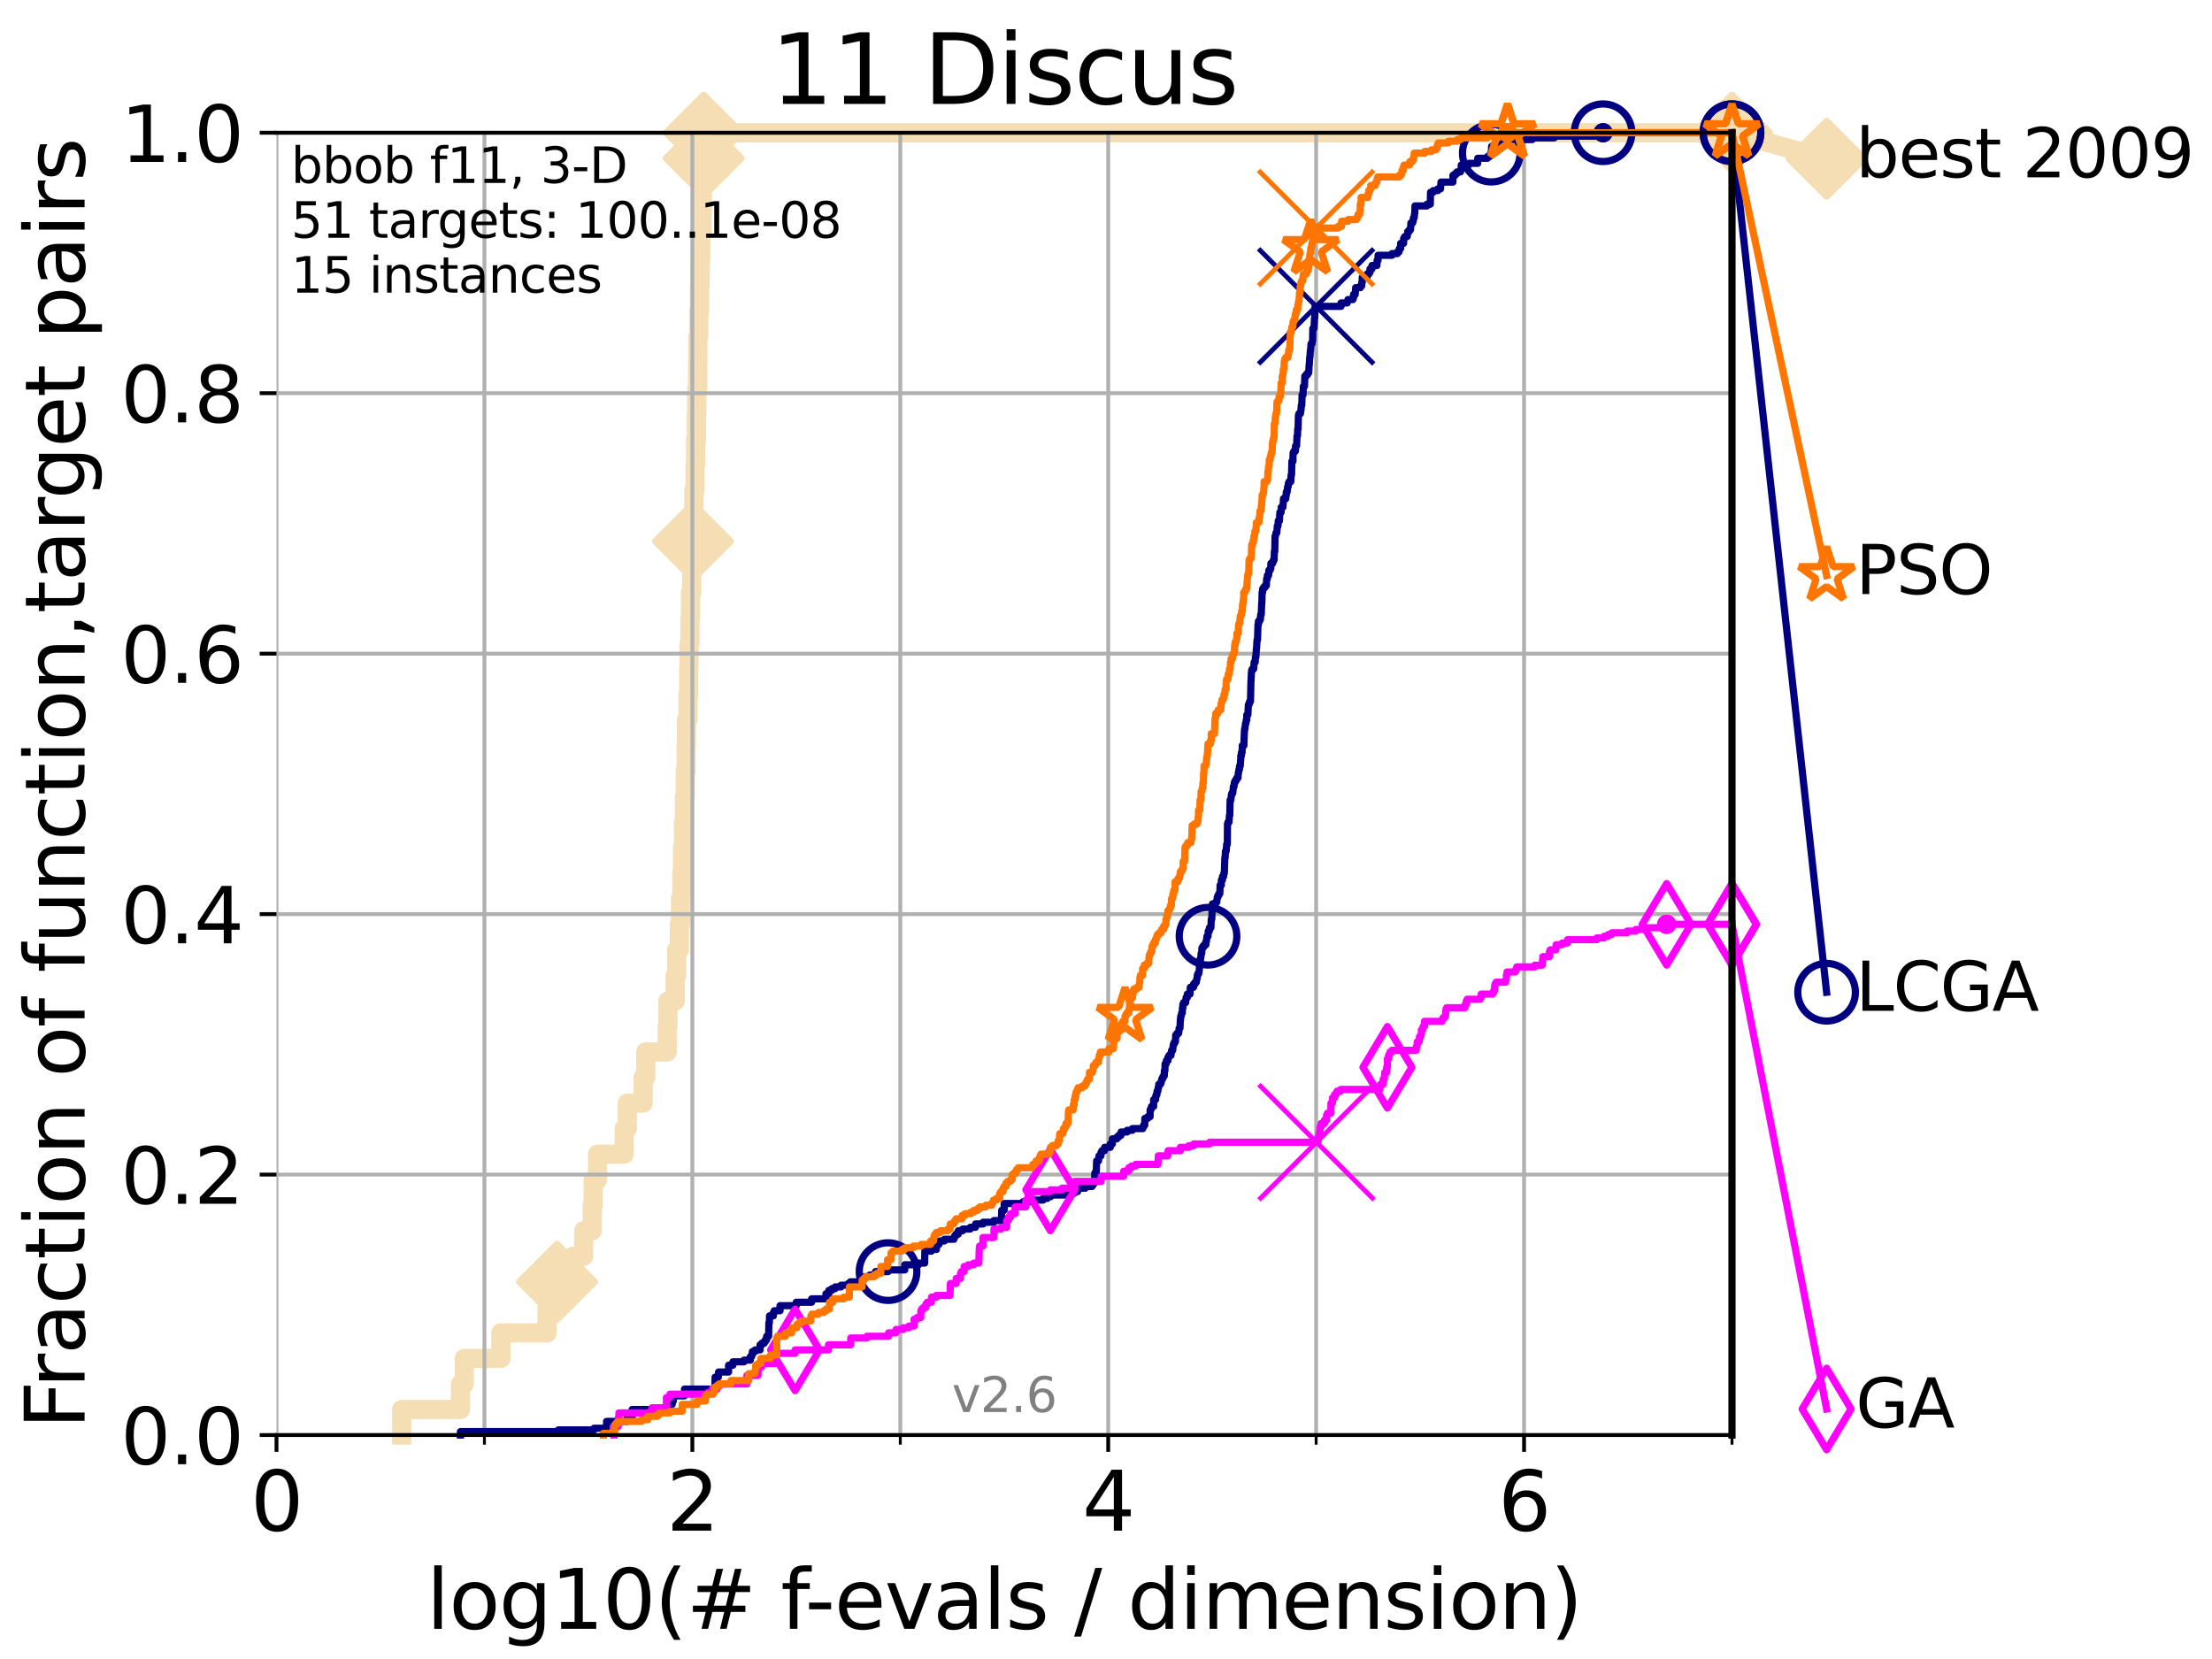 <?xml version="1.0" encoding="utf-8" standalone="no"?>
<!DOCTYPE svg PUBLIC "-//W3C//DTD SVG 1.1//EN"
  "http://www.w3.org/Graphics/SVG/1.1/DTD/svg11.dtd">
<svg xmlns:xlink="http://www.w3.org/1999/xlink" width="460.8pt" height="345.6pt" viewBox="0 0 460.8 345.6" xmlns="http://www.w3.org/2000/svg" version="1.1">
 <defs>
  <style type="text/css">*{stroke-linejoin: round; stroke-linecap: butt}</style>
 </defs>
 <g id="figure_1">
  <g id="patch_1">
   <path d="M 0 345.6 
L 460.8 345.6 
L 460.8 0 
L 0 0 
z
" style="fill: #ffffff"/>
  </g>
  <g id="axes_1">
   <g id="patch_2">
    <path d="M 57.6 298.944 
L 360.806 298.944 
L 360.806 27.648 
L 57.6 27.648 
z
" style="fill: #ffffff"/>
   </g>
   <g id="line2d_1">
    <path d="M 83.678 298.944 
L 83.678 293.624 
L 95.917 293.624 
L 95.917 288.305 
L 96.718 288.305 
L 96.718 282.985 
L 104.345 282.985 
L 104.345 277.666 
L 113.954 277.666 
L 113.954 272.346 
L 116.03 272.346 
L 116.03 267.027 
L 119.366 267.027 
L 119.366 261.707 
L 121.582 261.707 
L 121.582 256.388 
L 123.375 256.388 
L 123.375 251.068 
L 123.564 251.068 
L 123.564 245.749 
L 124.482 245.749 
L 124.482 240.429 
L 130.027 240.429 
L 130.027 235.11 
L 130.683 235.11 
L 130.683 229.79 
L 133.983 229.79 
L 133.983 224.471 
L 134.516 224.471 
L 134.516 219.151 
L 138.985 219.151 
L 138.985 213.832 
L 139.15 213.832 
L 139.15 208.512 
L 140.65 208.512 
L 140.65 203.192 
L 140.951 203.192 
L 140.951 197.873 
L 141.538 197.873 
L 141.538 192.553 
L 141.754 192.553 
L 141.754 187.234 
L 142.038 187.234 
L 142.038 181.914 
L 142.179 181.914 
L 142.179 176.595 
L 142.387 176.595 
L 142.387 171.275 
L 142.594 171.275 
L 142.594 165.956 
L 142.73 165.956 
L 142.73 160.636 
L 142.933 160.636 
L 142.933 155.317 
L 143 155.317 
L 143 149.997 
L 143.331 149.997 
L 143.331 144.678 
L 143.462 144.678 
L 143.462 139.358 
L 143.528 139.358 
L 143.528 134.039 
L 143.722 134.039 
L 143.722 128.719 
L 143.85 128.719 
L 143.85 123.4 
L 144.105 123.4 
L 144.105 118.08 
L 144.23 118.08 
L 144.23 112.76 
L 144.355 112.76 
L 144.355 107.441 
L 144.541 107.441 
L 144.541 102.121 
L 144.786 102.121 
L 144.786 96.802 
L 144.908 96.802 
L 144.908 91.482 
L 145.088 91.482 
L 145.088 86.163 
L 145.148 86.163 
L 145.148 80.843 
L 145.327 80.843 
L 145.327 75.524 
L 145.386 75.524 
L 145.386 70.204 
L 145.562 70.204 
L 145.562 64.885 
L 145.736 64.885 
L 145.736 59.565 
L 145.852 59.565 
L 145.852 54.246 
L 145.966 54.246 
L 145.966 48.926 
L 146.25 48.926 
L 146.25 43.607 
L 146.306 43.607 
L 146.306 38.287 
L 146.418 38.287 
L 146.418 32.968 
L 146.585 32.968 
L 146.585 27.648 
L 360.806 27.648 
" style="fill: none; stroke: #f5deb3; stroke-width: 4; stroke-linecap: square"/>
   </g>
   <g id="line2d_2">
    <defs>
     <path id="mf4774a0ff4" d="M 0 7.778 
L 7.778 0 
L 0 -7.778 
L -7.778 0 
z
" style="stroke: #f5deb3; stroke-width: 1.5; stroke-linejoin: miter"/>
    </defs>
    <g>
     <use xlink:href="#mf4774a0ff4" x="116.03" y="267.027" style="fill: #f5deb3; stroke: #f5deb3; stroke-width: 1.5; stroke-linejoin: miter"/>
     <use xlink:href="#mf4774a0ff4" x="144.355" y="112.76" style="fill: #f5deb3; stroke: #f5deb3; stroke-width: 1.5; stroke-linejoin: miter"/>
     <use xlink:href="#mf4774a0ff4" x="146.585" y="32.968" style="fill: #f5deb3; stroke: #f5deb3; stroke-width: 1.5; stroke-linejoin: miter"/>
     <use xlink:href="#mf4774a0ff4" x="146.585" y="27.648" style="fill: #f5deb3; stroke: #f5deb3; stroke-width: 1.5; stroke-linejoin: miter"/>
     <use xlink:href="#mf4774a0ff4" x="360.806" y="27.648" style="fill: #f5deb3; stroke: #f5deb3; stroke-width: 1.5; stroke-linejoin: miter"/>
    </g>
   </g>
   <g id="line2d_3">
    <path style="fill: none; stroke: #f5deb3; stroke-width: 4; stroke-linecap: square"/>
    <g/>
   </g>
   <g id="line2d_4">
    <path d="M 360.806 27.648 
L 380.515 33.074 
" style="fill: none; stroke: #f5deb3; stroke-width: 4; stroke-linecap: square"/>
    <g>
     <use xlink:href="#mf4774a0ff4" x="360.806" y="27.648" style="fill: #f5deb3; stroke: #f5deb3; stroke-width: 1.5; stroke-linejoin: miter"/>
     <use xlink:href="#mf4774a0ff4" x="380.515" y="33.074" style="fill: #f5deb3; stroke: #f5deb3; stroke-width: 1.5; stroke-linejoin: miter"/>
    </g>
   </g>
   <g id="matplotlib.axis_1">
    <g id="xtick_1">
     <g id="line2d_5">
      <path d="M 57.6 298.944 
L 57.6 27.648 
" clip-path="url(#pa545afbc0b)" style="fill: none; stroke: #b0b0b0; stroke-width: 0.8; stroke-linecap: square"/>
     </g>
     <g id="line2d_6">
      <defs>
       <path id="m525bc352ab" d="M 0 0 
L 0 3.5 
" style="stroke: #000000; stroke-width: 0.8"/>
      </defs>
      <g>
       <use xlink:href="#m525bc352ab" x="57.6" y="298.944" style="stroke: #000000; stroke-width: 0.8"/>
      </g>
     </g>
     <g id="text_1">
      <!-- 0 -->
      <g transform="translate(52.192 318.861)scale(0.17 -0.17)">
       <defs>
        <path id="DejaVuSans-30" d="M 2034 4250 
Q 1547 4250 1301 3770 
Q 1056 3291 1056 2328 
Q 1056 1369 1301 889 
Q 1547 409 2034 409 
Q 2525 409 2770 889 
Q 3016 1369 3016 2328 
Q 3016 3291 2770 3770 
Q 2525 4250 2034 4250 
z
M 2034 4750 
Q 2819 4750 3233 4129 
Q 3647 3509 3647 2328 
Q 3647 1150 3233 529 
Q 2819 -91 2034 -91 
Q 1250 -91 836 529 
Q 422 1150 422 2328 
Q 422 3509 836 4129 
Q 1250 4750 2034 4750 
z
" transform="scale(0.016)"/>
       </defs>
       <use xlink:href="#DejaVuSans-30"/>
      </g>
     </g>
    </g>
    <g id="xtick_2">
     <g id="line2d_7">
      <path d="M 144.23 298.944 
L 144.23 27.648 
" clip-path="url(#pa545afbc0b)" style="fill: none; stroke: #b0b0b0; stroke-width: 0.8; stroke-linecap: square"/>
     </g>
     <g id="line2d_8">
      <g>
       <use xlink:href="#m525bc352ab" x="144.23" y="298.944" style="stroke: #000000; stroke-width: 0.8"/>
      </g>
     </g>
     <g id="text_2">
      <!-- 2 -->
      <g transform="translate(138.822 318.861)scale(0.17 -0.17)">
       <defs>
        <path id="DejaVuSans-32" d="M 1228 531 
L 3431 531 
L 3431 0 
L 469 0 
L 469 531 
Q 828 903 1448 1529 
Q 2069 2156 2228 2338 
Q 2531 2678 2651 2914 
Q 2772 3150 2772 3378 
Q 2772 3750 2511 3984 
Q 2250 4219 1831 4219 
Q 1534 4219 1204 4116 
Q 875 4013 500 3803 
L 500 4441 
Q 881 4594 1212 4672 
Q 1544 4750 1819 4750 
Q 2544 4750 2975 4387 
Q 3406 4025 3406 3419 
Q 3406 3131 3298 2873 
Q 3191 2616 2906 2266 
Q 2828 2175 2409 1742 
Q 1991 1309 1228 531 
z
" transform="scale(0.016)"/>
       </defs>
       <use xlink:href="#DejaVuSans-32"/>
      </g>
     </g>
    </g>
    <g id="xtick_3">
     <g id="line2d_9">
      <path d="M 230.861 298.944 
L 230.861 27.648 
" clip-path="url(#pa545afbc0b)" style="fill: none; stroke: #b0b0b0; stroke-width: 0.8; stroke-linecap: square"/>
     </g>
     <g id="line2d_10">
      <g>
       <use xlink:href="#m525bc352ab" x="230.861" y="298.944" style="stroke: #000000; stroke-width: 0.8"/>
      </g>
     </g>
     <g id="text_3">
      <!-- 4 -->
      <g transform="translate(225.453 318.861)scale(0.17 -0.17)">
       <defs>
        <path id="DejaVuSans-34" d="M 2419 4116 
L 825 1625 
L 2419 1625 
L 2419 4116 
z
M 2253 4666 
L 3047 4666 
L 3047 1625 
L 3713 1625 
L 3713 1100 
L 3047 1100 
L 3047 0 
L 2419 0 
L 2419 1100 
L 313 1100 
L 313 1709 
L 2253 4666 
z
" transform="scale(0.016)"/>
       </defs>
       <use xlink:href="#DejaVuSans-34"/>
      </g>
     </g>
    </g>
    <g id="xtick_4">
     <g id="line2d_11">
      <path d="M 317.491 298.944 
L 317.491 27.648 
" clip-path="url(#pa545afbc0b)" style="fill: none; stroke: #b0b0b0; stroke-width: 0.8; stroke-linecap: square"/>
     </g>
     <g id="line2d_12">
      <g>
       <use xlink:href="#m525bc352ab" x="317.491" y="298.944" style="stroke: #000000; stroke-width: 0.8"/>
      </g>
     </g>
     <g id="text_4">
      <!-- 6 -->
      <g transform="translate(312.083 318.861)scale(0.17 -0.17)">
       <defs>
        <path id="DejaVuSans-36" d="M 2113 2584 
Q 1688 2584 1439 2293 
Q 1191 2003 1191 1497 
Q 1191 994 1439 701 
Q 1688 409 2113 409 
Q 2538 409 2786 701 
Q 3034 994 3034 1497 
Q 3034 2003 2786 2293 
Q 2538 2584 2113 2584 
z
M 3366 4563 
L 3366 3988 
Q 3128 4100 2886 4159 
Q 2644 4219 2406 4219 
Q 1781 4219 1451 3797 
Q 1122 3375 1075 2522 
Q 1259 2794 1537 2939 
Q 1816 3084 2150 3084 
Q 2853 3084 3261 2657 
Q 3669 2231 3669 1497 
Q 3669 778 3244 343 
Q 2819 -91 2113 -91 
Q 1303 -91 875 529 
Q 447 1150 447 2328 
Q 447 3434 972 4092 
Q 1497 4750 2381 4750 
Q 2619 4750 2861 4703 
Q 3103 4656 3366 4563 
z
" transform="scale(0.016)"/>
       </defs>
       <use xlink:href="#DejaVuSans-36"/>
      </g>
     </g>
    </g>
    <g id="xtick_5">
     <g id="line2d_13">
      <path d="M 100.915 298.944 
L 100.915 27.648 
" clip-path="url(#pa545afbc0b)" style="fill: none; stroke: #b0b0b0; stroke-width: 0.8; stroke-linecap: square"/>
     </g>
     <g id="line2d_14">
      <defs>
       <path id="m797d8b858e" d="M 0 0 
L 0 2 
" style="stroke: #000000; stroke-width: 0.6"/>
      </defs>
      <g>
       <use xlink:href="#m797d8b858e" x="100.915" y="298.944" style="stroke: #000000; stroke-width: 0.6"/>
      </g>
     </g>
    </g>
    <g id="xtick_6">
     <g id="line2d_15">
      <path d="M 187.546 298.944 
L 187.546 27.648 
" clip-path="url(#pa545afbc0b)" style="fill: none; stroke: #b0b0b0; stroke-width: 0.8; stroke-linecap: square"/>
     </g>
     <g id="line2d_16">
      <g>
       <use xlink:href="#m797d8b858e" x="187.546" y="298.944" style="stroke: #000000; stroke-width: 0.6"/>
      </g>
     </g>
    </g>
    <g id="xtick_7">
     <g id="line2d_17">
      <path d="M 274.176 298.944 
L 274.176 27.648 
" clip-path="url(#pa545afbc0b)" style="fill: none; stroke: #b0b0b0; stroke-width: 0.8; stroke-linecap: square"/>
     </g>
     <g id="line2d_18">
      <g>
       <use xlink:href="#m797d8b858e" x="274.176" y="298.944" style="stroke: #000000; stroke-width: 0.6"/>
      </g>
     </g>
    </g>
    <g id="xtick_8">
     <g id="line2d_19">
      <path d="M 360.806 298.944 
L 360.806 27.648 
" clip-path="url(#pa545afbc0b)" style="fill: none; stroke: #b0b0b0; stroke-width: 0.8; stroke-linecap: square"/>
     </g>
     <g id="line2d_20">
      <g>
       <use xlink:href="#m797d8b858e" x="360.806" y="298.944" style="stroke: #000000; stroke-width: 0.6"/>
      </g>
     </g>
    </g>
    <g id="text_5">
     <!-- log10(# f-evals / dimension) -->
     <g transform="translate(88.823 339.314)scale(0.17 -0.17)">
      <defs>
       <path id="DejaVuSans-6c" d="M 603 4863 
L 1178 4863 
L 1178 0 
L 603 0 
L 603 4863 
z
" transform="scale(0.016)"/>
       <path id="DejaVuSans-6f" d="M 1959 3097 
Q 1497 3097 1228 2736 
Q 959 2375 959 1747 
Q 959 1119 1226 758 
Q 1494 397 1959 397 
Q 2419 397 2687 759 
Q 2956 1122 2956 1747 
Q 2956 2369 2687 2733 
Q 2419 3097 1959 3097 
z
M 1959 3584 
Q 2709 3584 3137 3096 
Q 3566 2609 3566 1747 
Q 3566 888 3137 398 
Q 2709 -91 1959 -91 
Q 1206 -91 779 398 
Q 353 888 353 1747 
Q 353 2609 779 3096 
Q 1206 3584 1959 3584 
z
" transform="scale(0.016)"/>
       <path id="DejaVuSans-67" d="M 2906 1791 
Q 2906 2416 2648 2759 
Q 2391 3103 1925 3103 
Q 1463 3103 1205 2759 
Q 947 2416 947 1791 
Q 947 1169 1205 825 
Q 1463 481 1925 481 
Q 2391 481 2648 825 
Q 2906 1169 2906 1791 
z
M 3481 434 
Q 3481 -459 3084 -895 
Q 2688 -1331 1869 -1331 
Q 1566 -1331 1297 -1286 
Q 1028 -1241 775 -1147 
L 775 -588 
Q 1028 -725 1275 -790 
Q 1522 -856 1778 -856 
Q 2344 -856 2625 -561 
Q 2906 -266 2906 331 
L 2906 616 
Q 2728 306 2450 153 
Q 2172 0 1784 0 
Q 1141 0 747 490 
Q 353 981 353 1791 
Q 353 2603 747 3093 
Q 1141 3584 1784 3584 
Q 2172 3584 2450 3431 
Q 2728 3278 2906 2969 
L 2906 3500 
L 3481 3500 
L 3481 434 
z
" transform="scale(0.016)"/>
       <path id="DejaVuSans-31" d="M 794 531 
L 1825 531 
L 1825 4091 
L 703 3866 
L 703 4441 
L 1819 4666 
L 2450 4666 
L 2450 531 
L 3481 531 
L 3481 0 
L 794 0 
L 794 531 
z
" transform="scale(0.016)"/>
       <path id="DejaVuSans-28" d="M 1984 4856 
Q 1566 4138 1362 3434 
Q 1159 2731 1159 2009 
Q 1159 1288 1364 580 
Q 1569 -128 1984 -844 
L 1484 -844 
Q 1016 -109 783 600 
Q 550 1309 550 2009 
Q 550 2706 781 3412 
Q 1013 4119 1484 4856 
L 1984 4856 
z
" transform="scale(0.016)"/>
       <path id="DejaVuSans-23" d="M 3272 2816 
L 2363 2816 
L 2100 1772 
L 3016 1772 
L 3272 2816 
z
M 2803 4594 
L 2478 3297 
L 3391 3297 
L 3719 4594 
L 4219 4594 
L 3897 3297 
L 4872 3297 
L 4872 2816 
L 3775 2816 
L 3519 1772 
L 4513 1772 
L 4513 1294 
L 3397 1294 
L 3072 0 
L 2572 0 
L 2894 1294 
L 1978 1294 
L 1656 0 
L 1153 0 
L 1478 1294 
L 494 1294 
L 494 1772 
L 1594 1772 
L 1856 2816 
L 850 2816 
L 850 3297 
L 1978 3297 
L 2297 4594 
L 2803 4594 
z
" transform="scale(0.016)"/>
       <path id="DejaVuSans-20" transform="scale(0.016)"/>
       <path id="DejaVuSans-66" d="M 2375 4863 
L 2375 4384 
L 1825 4384 
Q 1516 4384 1395 4259 
Q 1275 4134 1275 3809 
L 1275 3500 
L 2222 3500 
L 2222 3053 
L 1275 3053 
L 1275 0 
L 697 0 
L 697 3053 
L 147 3053 
L 147 3500 
L 697 3500 
L 697 3744 
Q 697 4328 969 4595 
Q 1241 4863 1831 4863 
L 2375 4863 
z
" transform="scale(0.016)"/>
       <path id="DejaVuSans-2d" d="M 313 2009 
L 1997 2009 
L 1997 1497 
L 313 1497 
L 313 2009 
z
" transform="scale(0.016)"/>
       <path id="DejaVuSans-65" d="M 3597 1894 
L 3597 1613 
L 953 1613 
Q 991 1019 1311 708 
Q 1631 397 2203 397 
Q 2534 397 2845 478 
Q 3156 559 3463 722 
L 3463 178 
Q 3153 47 2828 -22 
Q 2503 -91 2169 -91 
Q 1331 -91 842 396 
Q 353 884 353 1716 
Q 353 2575 817 3079 
Q 1281 3584 2069 3584 
Q 2775 3584 3186 3129 
Q 3597 2675 3597 1894 
z
M 3022 2063 
Q 3016 2534 2758 2815 
Q 2500 3097 2075 3097 
Q 1594 3097 1305 2825 
Q 1016 2553 972 2059 
L 3022 2063 
z
" transform="scale(0.016)"/>
       <path id="DejaVuSans-76" d="M 191 3500 
L 800 3500 
L 1894 563 
L 2988 3500 
L 3597 3500 
L 2284 0 
L 1503 0 
L 191 3500 
z
" transform="scale(0.016)"/>
       <path id="DejaVuSans-61" d="M 2194 1759 
Q 1497 1759 1228 1600 
Q 959 1441 959 1056 
Q 959 750 1161 570 
Q 1363 391 1709 391 
Q 2188 391 2477 730 
Q 2766 1069 2766 1631 
L 2766 1759 
L 2194 1759 
z
M 3341 1997 
L 3341 0 
L 2766 0 
L 2766 531 
Q 2569 213 2275 61 
Q 1981 -91 1556 -91 
Q 1019 -91 701 211 
Q 384 513 384 1019 
Q 384 1609 779 1909 
Q 1175 2209 1959 2209 
L 2766 2209 
L 2766 2266 
Q 2766 2663 2505 2880 
Q 2244 3097 1772 3097 
Q 1472 3097 1187 3025 
Q 903 2953 641 2809 
L 641 3341 
Q 956 3463 1253 3523 
Q 1550 3584 1831 3584 
Q 2591 3584 2966 3190 
Q 3341 2797 3341 1997 
z
" transform="scale(0.016)"/>
       <path id="DejaVuSans-73" d="M 2834 3397 
L 2834 2853 
Q 2591 2978 2328 3040 
Q 2066 3103 1784 3103 
Q 1356 3103 1142 2972 
Q 928 2841 928 2578 
Q 928 2378 1081 2264 
Q 1234 2150 1697 2047 
L 1894 2003 
Q 2506 1872 2764 1633 
Q 3022 1394 3022 966 
Q 3022 478 2636 193 
Q 2250 -91 1575 -91 
Q 1294 -91 989 -36 
Q 684 19 347 128 
L 347 722 
Q 666 556 975 473 
Q 1284 391 1588 391 
Q 1994 391 2212 530 
Q 2431 669 2431 922 
Q 2431 1156 2273 1281 
Q 2116 1406 1581 1522 
L 1381 1569 
Q 847 1681 609 1914 
Q 372 2147 372 2553 
Q 372 3047 722 3315 
Q 1072 3584 1716 3584 
Q 2034 3584 2315 3537 
Q 2597 3491 2834 3397 
z
" transform="scale(0.016)"/>
       <path id="DejaVuSans-2f" d="M 1625 4666 
L 2156 4666 
L 531 -594 
L 0 -594 
L 1625 4666 
z
" transform="scale(0.016)"/>
       <path id="DejaVuSans-64" d="M 2906 2969 
L 2906 4863 
L 3481 4863 
L 3481 0 
L 2906 0 
L 2906 525 
Q 2725 213 2448 61 
Q 2172 -91 1784 -91 
Q 1150 -91 751 415 
Q 353 922 353 1747 
Q 353 2572 751 3078 
Q 1150 3584 1784 3584 
Q 2172 3584 2448 3432 
Q 2725 3281 2906 2969 
z
M 947 1747 
Q 947 1113 1208 752 
Q 1469 391 1925 391 
Q 2381 391 2643 752 
Q 2906 1113 2906 1747 
Q 2906 2381 2643 2742 
Q 2381 3103 1925 3103 
Q 1469 3103 1208 2742 
Q 947 2381 947 1747 
z
" transform="scale(0.016)"/>
       <path id="DejaVuSans-69" d="M 603 3500 
L 1178 3500 
L 1178 0 
L 603 0 
L 603 3500 
z
M 603 4863 
L 1178 4863 
L 1178 4134 
L 603 4134 
L 603 4863 
z
" transform="scale(0.016)"/>
       <path id="DejaVuSans-6d" d="M 3328 2828 
Q 3544 3216 3844 3400 
Q 4144 3584 4550 3584 
Q 5097 3584 5394 3201 
Q 5691 2819 5691 2113 
L 5691 0 
L 5113 0 
L 5113 2094 
Q 5113 2597 4934 2840 
Q 4756 3084 4391 3084 
Q 3944 3084 3684 2787 
Q 3425 2491 3425 1978 
L 3425 0 
L 2847 0 
L 2847 2094 
Q 2847 2600 2669 2842 
Q 2491 3084 2119 3084 
Q 1678 3084 1418 2786 
Q 1159 2488 1159 1978 
L 1159 0 
L 581 0 
L 581 3500 
L 1159 3500 
L 1159 2956 
Q 1356 3278 1631 3431 
Q 1906 3584 2284 3584 
Q 2666 3584 2933 3390 
Q 3200 3197 3328 2828 
z
" transform="scale(0.016)"/>
       <path id="DejaVuSans-6e" d="M 3513 2113 
L 3513 0 
L 2938 0 
L 2938 2094 
Q 2938 2591 2744 2837 
Q 2550 3084 2163 3084 
Q 1697 3084 1428 2787 
Q 1159 2491 1159 1978 
L 1159 0 
L 581 0 
L 581 3500 
L 1159 3500 
L 1159 2956 
Q 1366 3272 1645 3428 
Q 1925 3584 2291 3584 
Q 2894 3584 3203 3211 
Q 3513 2838 3513 2113 
z
" transform="scale(0.016)"/>
       <path id="DejaVuSans-29" d="M 513 4856 
L 1013 4856 
Q 1481 4119 1714 3412 
Q 1947 2706 1947 2009 
Q 1947 1309 1714 600 
Q 1481 -109 1013 -844 
L 513 -844 
Q 928 -128 1133 580 
Q 1338 1288 1338 2009 
Q 1338 2731 1133 3434 
Q 928 4138 513 4856 
z
" transform="scale(0.016)"/>
      </defs>
      <use xlink:href="#DejaVuSans-6c"/>
      <use xlink:href="#DejaVuSans-6f" x="27.783"/>
      <use xlink:href="#DejaVuSans-67" x="88.965"/>
      <use xlink:href="#DejaVuSans-31" x="152.441"/>
      <use xlink:href="#DejaVuSans-30" x="216.064"/>
      <use xlink:href="#DejaVuSans-28" x="279.688"/>
      <use xlink:href="#DejaVuSans-23" x="318.701"/>
      <use xlink:href="#DejaVuSans-20" x="402.49"/>
      <use xlink:href="#DejaVuSans-66" x="434.277"/>
      <use xlink:href="#DejaVuSans-2d" x="463.982"/>
      <use xlink:href="#DejaVuSans-65" x="500.066"/>
      <use xlink:href="#DejaVuSans-76" x="561.59"/>
      <use xlink:href="#DejaVuSans-61" x="620.77"/>
      <use xlink:href="#DejaVuSans-6c" x="682.049"/>
      <use xlink:href="#DejaVuSans-73" x="709.832"/>
      <use xlink:href="#DejaVuSans-20" x="761.932"/>
      <use xlink:href="#DejaVuSans-2f" x="793.719"/>
      <use xlink:href="#DejaVuSans-20" x="827.41"/>
      <use xlink:href="#DejaVuSans-64" x="859.197"/>
      <use xlink:href="#DejaVuSans-69" x="922.674"/>
      <use xlink:href="#DejaVuSans-6d" x="950.457"/>
      <use xlink:href="#DejaVuSans-65" x="1047.869"/>
      <use xlink:href="#DejaVuSans-6e" x="1109.393"/>
      <use xlink:href="#DejaVuSans-73" x="1172.771"/>
      <use xlink:href="#DejaVuSans-69" x="1224.871"/>
      <use xlink:href="#DejaVuSans-6f" x="1252.654"/>
      <use xlink:href="#DejaVuSans-6e" x="1313.836"/>
      <use xlink:href="#DejaVuSans-29" x="1377.215"/>
     </g>
    </g>
   </g>
   <g id="matplotlib.axis_2">
    <g id="ytick_1">
     <g id="line2d_21">
      <path d="M 57.6 298.944 
L 360.806 298.944 
" clip-path="url(#pa545afbc0b)" style="fill: none; stroke: #b0b0b0; stroke-width: 0.8; stroke-linecap: square"/>
     </g>
     <g id="line2d_22">
      <defs>
       <path id="m0be67b6def" d="M 0 0 
L -3.5 0 
" style="stroke: #000000; stroke-width: 0.8"/>
      </defs>
      <g>
       <use xlink:href="#m0be67b6def" x="57.6" y="298.944" style="stroke: #000000; stroke-width: 0.8"/>
      </g>
     </g>
     <g id="text_6">
      <!-- 0.0 -->
      <g transform="translate(25.155 305.023)scale(0.16 -0.16)">
       <defs>
        <path id="DejaVuSans-2e" d="M 684 794 
L 1344 794 
L 1344 0 
L 684 0 
L 684 794 
z
" transform="scale(0.016)"/>
       </defs>
       <use xlink:href="#DejaVuSans-30"/>
       <use xlink:href="#DejaVuSans-2e" x="63.623"/>
       <use xlink:href="#DejaVuSans-30" x="95.41"/>
      </g>
     </g>
    </g>
    <g id="ytick_2">
     <g id="line2d_23">
      <path d="M 57.6 244.685 
L 360.806 244.685 
" clip-path="url(#pa545afbc0b)" style="fill: none; stroke: #b0b0b0; stroke-width: 0.8; stroke-linecap: square"/>
     </g>
     <g id="line2d_24">
      <g>
       <use xlink:href="#m0be67b6def" x="57.6" y="244.685" style="stroke: #000000; stroke-width: 0.8"/>
      </g>
     </g>
     <g id="text_7">
      <!-- 0.2 -->
      <g transform="translate(25.155 250.764)scale(0.16 -0.16)">
       <use xlink:href="#DejaVuSans-30"/>
       <use xlink:href="#DejaVuSans-2e" x="63.623"/>
       <use xlink:href="#DejaVuSans-32" x="95.41"/>
      </g>
     </g>
    </g>
    <g id="ytick_3">
     <g id="line2d_25">
      <path d="M 57.6 190.426 
L 360.806 190.426 
" clip-path="url(#pa545afbc0b)" style="fill: none; stroke: #b0b0b0; stroke-width: 0.8; stroke-linecap: square"/>
     </g>
     <g id="line2d_26">
      <g>
       <use xlink:href="#m0be67b6def" x="57.6" y="190.426" style="stroke: #000000; stroke-width: 0.8"/>
      </g>
     </g>
     <g id="text_8">
      <!-- 0.4 -->
      <g transform="translate(25.155 196.504)scale(0.16 -0.16)">
       <use xlink:href="#DejaVuSans-30"/>
       <use xlink:href="#DejaVuSans-2e" x="63.623"/>
       <use xlink:href="#DejaVuSans-34" x="95.41"/>
      </g>
     </g>
    </g>
    <g id="ytick_4">
     <g id="line2d_27">
      <path d="M 57.6 136.166 
L 360.806 136.166 
" clip-path="url(#pa545afbc0b)" style="fill: none; stroke: #b0b0b0; stroke-width: 0.8; stroke-linecap: square"/>
     </g>
     <g id="line2d_28">
      <g>
       <use xlink:href="#m0be67b6def" x="57.6" y="136.166" style="stroke: #000000; stroke-width: 0.8"/>
      </g>
     </g>
     <g id="text_9">
      <!-- 0.6 -->
      <g transform="translate(25.155 142.245)scale(0.16 -0.16)">
       <use xlink:href="#DejaVuSans-30"/>
       <use xlink:href="#DejaVuSans-2e" x="63.623"/>
       <use xlink:href="#DejaVuSans-36" x="95.41"/>
      </g>
     </g>
    </g>
    <g id="ytick_5">
     <g id="line2d_29">
      <path d="M 57.6 81.907 
L 360.806 81.907 
" clip-path="url(#pa545afbc0b)" style="fill: none; stroke: #b0b0b0; stroke-width: 0.8; stroke-linecap: square"/>
     </g>
     <g id="line2d_30">
      <g>
       <use xlink:href="#m0be67b6def" x="57.6" y="81.907" style="stroke: #000000; stroke-width: 0.8"/>
      </g>
     </g>
     <g id="text_10">
      <!-- 0.8 -->
      <g transform="translate(25.155 87.986)scale(0.16 -0.16)">
       <defs>
        <path id="DejaVuSans-38" d="M 2034 2216 
Q 1584 2216 1326 1975 
Q 1069 1734 1069 1313 
Q 1069 891 1326 650 
Q 1584 409 2034 409 
Q 2484 409 2743 651 
Q 3003 894 3003 1313 
Q 3003 1734 2745 1975 
Q 2488 2216 2034 2216 
z
M 1403 2484 
Q 997 2584 770 2862 
Q 544 3141 544 3541 
Q 544 4100 942 4425 
Q 1341 4750 2034 4750 
Q 2731 4750 3128 4425 
Q 3525 4100 3525 3541 
Q 3525 3141 3298 2862 
Q 3072 2584 2669 2484 
Q 3125 2378 3379 2068 
Q 3634 1759 3634 1313 
Q 3634 634 3220 271 
Q 2806 -91 2034 -91 
Q 1263 -91 848 271 
Q 434 634 434 1313 
Q 434 1759 690 2068 
Q 947 2378 1403 2484 
z
M 1172 3481 
Q 1172 3119 1398 2916 
Q 1625 2713 2034 2713 
Q 2441 2713 2670 2916 
Q 2900 3119 2900 3481 
Q 2900 3844 2670 4047 
Q 2441 4250 2034 4250 
Q 1625 4250 1398 4047 
Q 1172 3844 1172 3481 
z
" transform="scale(0.016)"/>
       </defs>
       <use xlink:href="#DejaVuSans-30"/>
       <use xlink:href="#DejaVuSans-2e" x="63.623"/>
       <use xlink:href="#DejaVuSans-38" x="95.41"/>
      </g>
     </g>
    </g>
    <g id="ytick_6">
     <g id="line2d_31">
      <path d="M 57.6 27.648 
L 360.806 27.648 
" clip-path="url(#pa545afbc0b)" style="fill: none; stroke: #b0b0b0; stroke-width: 0.8; stroke-linecap: square"/>
     </g>
     <g id="line2d_32">
      <g>
       <use xlink:href="#m0be67b6def" x="57.6" y="27.648" style="stroke: #000000; stroke-width: 0.8"/>
      </g>
     </g>
     <g id="text_11">
      <!-- 1.0 -->
      <g transform="translate(25.155 33.727)scale(0.16 -0.16)">
       <use xlink:href="#DejaVuSans-31"/>
       <use xlink:href="#DejaVuSans-2e" x="63.623"/>
       <use xlink:href="#DejaVuSans-30" x="95.41"/>
      </g>
     </g>
    </g>
    <g id="text_12">
     <!-- Fraction of function,target pairs -->
     <g transform="translate(17.62 297.681)rotate(-90)scale(0.17 -0.17)">
      <defs>
       <path id="DejaVuSans-46" d="M 628 4666 
L 3309 4666 
L 3309 4134 
L 1259 4134 
L 1259 2759 
L 3109 2759 
L 3109 2228 
L 1259 2228 
L 1259 0 
L 628 0 
L 628 4666 
z
" transform="scale(0.016)"/>
       <path id="DejaVuSans-72" d="M 2631 2963 
Q 2534 3019 2420 3045 
Q 2306 3072 2169 3072 
Q 1681 3072 1420 2755 
Q 1159 2438 1159 1844 
L 1159 0 
L 581 0 
L 581 3500 
L 1159 3500 
L 1159 2956 
Q 1341 3275 1631 3429 
Q 1922 3584 2338 3584 
Q 2397 3584 2469 3576 
Q 2541 3569 2628 3553 
L 2631 2963 
z
" transform="scale(0.016)"/>
       <path id="DejaVuSans-63" d="M 3122 3366 
L 3122 2828 
Q 2878 2963 2633 3030 
Q 2388 3097 2138 3097 
Q 1578 3097 1268 2742 
Q 959 2388 959 1747 
Q 959 1106 1268 751 
Q 1578 397 2138 397 
Q 2388 397 2633 464 
Q 2878 531 3122 666 
L 3122 134 
Q 2881 22 2623 -34 
Q 2366 -91 2075 -91 
Q 1284 -91 818 406 
Q 353 903 353 1747 
Q 353 2603 823 3093 
Q 1294 3584 2113 3584 
Q 2378 3584 2631 3529 
Q 2884 3475 3122 3366 
z
" transform="scale(0.016)"/>
       <path id="DejaVuSans-74" d="M 1172 4494 
L 1172 3500 
L 2356 3500 
L 2356 3053 
L 1172 3053 
L 1172 1153 
Q 1172 725 1289 603 
Q 1406 481 1766 481 
L 2356 481 
L 2356 0 
L 1766 0 
Q 1100 0 847 248 
Q 594 497 594 1153 
L 594 3053 
L 172 3053 
L 172 3500 
L 594 3500 
L 594 4494 
L 1172 4494 
z
" transform="scale(0.016)"/>
       <path id="DejaVuSans-75" d="M 544 1381 
L 544 3500 
L 1119 3500 
L 1119 1403 
Q 1119 906 1312 657 
Q 1506 409 1894 409 
Q 2359 409 2629 706 
Q 2900 1003 2900 1516 
L 2900 3500 
L 3475 3500 
L 3475 0 
L 2900 0 
L 2900 538 
Q 2691 219 2414 64 
Q 2138 -91 1772 -91 
Q 1169 -91 856 284 
Q 544 659 544 1381 
z
M 1991 3584 
L 1991 3584 
z
" transform="scale(0.016)"/>
       <path id="DejaVuSans-2c" d="M 750 794 
L 1409 794 
L 1409 256 
L 897 -744 
L 494 -744 
L 750 256 
L 750 794 
z
" transform="scale(0.016)"/>
       <path id="DejaVuSans-70" d="M 1159 525 
L 1159 -1331 
L 581 -1331 
L 581 3500 
L 1159 3500 
L 1159 2969 
Q 1341 3281 1617 3432 
Q 1894 3584 2278 3584 
Q 2916 3584 3314 3078 
Q 3713 2572 3713 1747 
Q 3713 922 3314 415 
Q 2916 -91 2278 -91 
Q 1894 -91 1617 61 
Q 1341 213 1159 525 
z
M 3116 1747 
Q 3116 2381 2855 2742 
Q 2594 3103 2138 3103 
Q 1681 3103 1420 2742 
Q 1159 2381 1159 1747 
Q 1159 1113 1420 752 
Q 1681 391 2138 391 
Q 2594 391 2855 752 
Q 3116 1113 3116 1747 
z
" transform="scale(0.016)"/>
      </defs>
      <use xlink:href="#DejaVuSans-46"/>
      <use xlink:href="#DejaVuSans-72" x="50.27"/>
      <use xlink:href="#DejaVuSans-61" x="91.383"/>
      <use xlink:href="#DejaVuSans-63" x="152.662"/>
      <use xlink:href="#DejaVuSans-74" x="207.643"/>
      <use xlink:href="#DejaVuSans-69" x="246.852"/>
      <use xlink:href="#DejaVuSans-6f" x="274.635"/>
      <use xlink:href="#DejaVuSans-6e" x="335.816"/>
      <use xlink:href="#DejaVuSans-20" x="399.195"/>
      <use xlink:href="#DejaVuSans-6f" x="430.982"/>
      <use xlink:href="#DejaVuSans-66" x="492.164"/>
      <use xlink:href="#DejaVuSans-20" x="527.369"/>
      <use xlink:href="#DejaVuSans-66" x="559.156"/>
      <use xlink:href="#DejaVuSans-75" x="594.361"/>
      <use xlink:href="#DejaVuSans-6e" x="657.74"/>
      <use xlink:href="#DejaVuSans-63" x="721.119"/>
      <use xlink:href="#DejaVuSans-74" x="776.1"/>
      <use xlink:href="#DejaVuSans-69" x="815.309"/>
      <use xlink:href="#DejaVuSans-6f" x="843.092"/>
      <use xlink:href="#DejaVuSans-6e" x="904.273"/>
      <use xlink:href="#DejaVuSans-2c" x="967.652"/>
      <use xlink:href="#DejaVuSans-74" x="999.439"/>
      <use xlink:href="#DejaVuSans-61" x="1038.648"/>
      <use xlink:href="#DejaVuSans-72" x="1099.928"/>
      <use xlink:href="#DejaVuSans-67" x="1139.291"/>
      <use xlink:href="#DejaVuSans-65" x="1202.768"/>
      <use xlink:href="#DejaVuSans-74" x="1264.291"/>
      <use xlink:href="#DejaVuSans-20" x="1303.5"/>
      <use xlink:href="#DejaVuSans-70" x="1335.287"/>
      <use xlink:href="#DejaVuSans-61" x="1398.764"/>
      <use xlink:href="#DejaVuSans-69" x="1460.043"/>
      <use xlink:href="#DejaVuSans-72" x="1487.826"/>
      <use xlink:href="#DejaVuSans-73" x="1528.939"/>
     </g>
    </g>
   </g>
   <g id="line2d_33">
    <defs>
     <path id="mbcf0b92d2c" d="M 0 1.5 
C 0.398 1.5 0.779 1.342 1.061 1.061 
C 1.342 0.779 1.5 0.398 1.5 0 
C 1.5 -0.398 1.342 -0.779 1.061 -1.061 
C 0.779 -1.342 0.398 -1.5 0 -1.5 
C -0.398 -1.5 -0.779 -1.342 -1.061 -1.061 
C -1.342 -0.779 -1.5 -0.398 -1.5 0 
C -1.5 0.398 -1.342 0.779 -1.061 1.061 
C -0.779 1.342 -0.398 1.5 0 1.5 
z
" style="stroke: #f5deb3"/>
    </defs>
    <g>
     <use xlink:href="#mbcf0b92d2c" x="146.585" y="27.648" style="fill: #f5deb3; stroke: #f5deb3"/>
     <use xlink:href="#mbcf0b92d2c" x="146.585" y="27.648" style="fill: #f5deb3; stroke: #f5deb3"/>
    </g>
   </g>
   <g id="line2d_34">
    <defs>
     <path id="mfb3ae35f4b" d="M 0 1.5 
C 0.398 1.5 0.779 1.342 1.061 1.061 
C 1.342 0.779 1.5 0.398 1.5 0 
C 1.5 -0.398 1.342 -0.779 1.061 -1.061 
C 0.779 -1.342 0.398 -1.5 0 -1.5 
C -0.398 -1.5 -0.779 -1.342 -1.061 -1.061 
C -1.342 -0.779 -1.5 -0.398 -1.5 0 
C -1.5 0.398 -1.342 0.779 -1.061 1.061 
C -0.779 1.342 -0.398 1.5 0 1.5 
z
" style="stroke: #000080"/>
    </defs>
    <g>
     <use xlink:href="#mfb3ae35f4b" x="333.948" y="27.648" style="fill: #000080; stroke: #000080"/>
     <use xlink:href="#mfb3ae35f4b" x="333.948" y="27.648" style="fill: #000080; stroke: #000080"/>
    </g>
   </g>
   <g id="line2d_35">
    <path d="M 95.917 298.944 
L 95.917 298.235 
L 116.309 298.235 
L 116.309 297.88 
L 123.751 297.88 
L 123.751 297.525 
L 126.356 297.525 
L 126.356 296.107 
L 130.683 296.107 
L 130.683 295.398 
L 131.686 295.398 
L 131.686 293.624 
L 138.819 293.624 
L 138.819 293.27 
L 139.068 293.27 
L 139.068 292.561 
L 140.033 292.561 
L 140.033 291.851 
L 140.266 291.851 
L 140.266 290.787 
L 142.594 290.787 
L 142.594 289.369 
L 148.923 289.369 
L 148.972 286.886 
L 149.642 286.886 
L 149.689 285.822 
L 151.774 285.822 
L 151.774 284.404 
L 152.676 284.404 
L 152.676 283.695 
L 154.971 283.695 
L 154.971 283.34 
L 156.305 283.34 
L 156.305 282.631 
L 156.567 282.631 
L 156.567 282.276 
L 156.697 282.276 
L 156.729 281.567 
L 157.301 281.567 
L 157.301 281.212 
L 158.336 281.212 
L 158.336 280.148 
L 158.717 280.148 
L 158.717 279.794 
L 159.233 279.794 
L 159.233 279.439 
L 159.457 279.439 
L 159.457 279.084 
L 159.707 279.084 
L 159.707 278.375 
L 160.116 278.375 
L 160.169 275.538 
L 160.277 275.538 
L 160.303 274.12 
L 161.113 274.12 
L 161.113 273.41 
L 161.291 273.41 
L 161.291 273.056 
L 162.492 273.056 
L 162.492 271.992 
L 165.874 271.992 
L 165.874 271.282 
L 169.078 271.282 
L 169.078 270.573 
L 172.059 270.573 
L 172.059 269.509 
L 172.663 269.509 
L 172.663 268.8 
L 173.302 268.8 
L 173.302 268.445 
L 173.985 268.445 
L 173.985 268.091 
L 175.196 268.091 
L 175.196 267.736 
L 176.694 267.736 
L 176.694 267.381 
L 177.146 267.381 
L 177.146 267.027 
L 179.413 267.027 
L 179.413 266.672 
L 179.576 266.672 
L 179.576 266.318 
L 180.012 266.318 
L 180.012 265.963 
L 181.2 265.963 
L 181.2 265.608 
L 182.201 265.608 
L 182.201 265.254 
L 182.391 265.254 
L 182.391 264.899 
L 184.998 264.899 
L 184.998 264.544 
L 188.481 264.544 
L 188.481 263.48 
L 191.358 263.48 
L 191.358 263.126 
L 192.625 263.126 
L 192.654 260.643 
L 194.014 260.643 
L 194.014 260.289 
L 195.072 260.289 
L 195.072 259.225 
L 195.611 259.225 
L 195.611 258.87 
L 195.757 258.87 
L 195.757 258.516 
L 196.74 258.516 
L 196.74 258.161 
L 198.731 258.161 
L 198.731 257.806 
L 198.859 257.806 
L 198.859 257.452 
L 199.125 257.452 
L 199.125 257.097 
L 199.617 257.097 
L 199.636 256.388 
L 200.535 256.388 
L 200.535 256.033 
L 202.108 256.033 
L 202.108 255.678 
L 203.203 255.678 
L 203.217 254.969 
L 204.815 254.969 
L 204.815 254.615 
L 207.042 254.615 
L 207.042 254.26 
L 208.611 254.26 
L 208.673 252.132 
L 209.182 252.132 
L 209.194 250.714 
L 213.114 250.714 
L 213.114 250.359 
L 215.148 250.359 
L 215.148 250.004 
L 217.282 250.004 
L 217.282 249.65 
L 218.17 249.65 
L 218.17 249.295 
L 218.85 249.295 
L 218.85 248.94 
L 222.391 248.94 
L 222.391 248.586 
L 223.764 248.586 
L 223.764 248.231 
L 224.485 248.231 
L 224.485 247.877 
L 224.631 247.877 
L 224.631 247.522 
L 226.086 247.522 
L 226.086 247.167 
L 227.496 247.167 
L 227.496 246.813 
L 227.752 246.813 
L 227.752 246.458 
L 227.998 246.458 
L 228.075 244.33 
L 228.373 244.33 
L 228.445 241.848 
L 228.837 241.848 
L 228.942 240.784 
L 229.351 240.784 
L 229.351 240.075 
L 229.537 240.075 
L 229.537 239.72 
L 230.077 239.72 
L 230.116 239.011 
L 231.29 239.011 
L 231.29 238.301 
L 231.721 238.301 
L 231.721 237.237 
L 232.669 237.237 
L 232.669 236.883 
L 233.024 236.883 
L 233.024 236.528 
L 233.508 236.528 
L 233.545 235.819 
L 234.8 235.819 
L 234.8 235.464 
L 235.885 235.464 
L 235.885 235.11 
L 238.064 235.11 
L 238.064 234.755 
L 238.233 234.755 
L 238.233 234.4 
L 238.469 234.4 
L 238.489 232.982 
L 239.087 232.982 
L 239.087 232.627 
L 239.588 232.627 
L 239.59 231.209 
L 239.756 231.209 
L 239.756 230.854 
L 239.877 230.854 
L 239.877 230.499 
L 240.322 230.499 
L 240.322 229.081 
L 240.727 229.081 
L 240.754 228.372 
L 240.862 228.372 
L 240.862 228.017 
L 241.013 228.017 
L 241.036 227.308 
L 241.203 227.308 
L 241.27 226.598 
L 241.356 226.598 
L 241.39 225.889 
L 241.75 225.889 
L 241.75 225.534 
L 241.899 225.534 
L 241.997 224.825 
L 242.157 224.825 
L 242.157 224.471 
L 242.354 224.471 
L 242.354 224.116 
L 242.546 224.116 
L 242.558 223.052 
L 242.671 223.052 
L 242.712 221.634 
L 242.925 221.634 
L 242.981 220.924 
L 243.325 220.924 
L 243.325 220.215 
L 243.522 220.215 
L 243.522 219.86 
L 243.94 219.86 
L 243.985 219.151 
L 244.07 219.151 
L 244.07 218.796 
L 244.302 218.796 
L 244.394 217.733 
L 244.487 217.733 
L 244.487 217.378 
L 244.661 217.378 
L 244.661 217.023 
L 244.866 217.023 
L 244.926 215.605 
L 245.2 215.605 
L 245.2 215.25 
L 245.54 215.25 
L 245.634 214.186 
L 245.812 214.186 
L 245.888 212.413 
L 245.943 212.413 
L 245.961 211.704 
L 246.065 211.704 
L 246.161 210.994 
L 246.298 210.994 
L 246.328 209.931 
L 246.414 209.931 
L 246.414 209.221 
L 246.553 209.221 
L 246.553 208.867 
L 246.987 208.867 
L 247.088 207.803 
L 247.334 207.803 
L 247.339 207.093 
L 247.906 207.093 
L 247.958 205.675 
L 248.626 205.675 
L 248.653 204.966 
L 248.964 204.966 
L 248.964 204.611 
L 249.217 204.611 
L 249.305 203.902 
L 249.385 203.902 
L 249.412 203.192 
L 249.522 203.192 
L 249.522 202.838 
L 249.717 202.838 
L 249.82 202.129 
L 249.834 202.129 
L 249.898 200.001 
L 250.068 200.001 
L 250.149 199.291 
L 250.188 199.291 
L 250.224 198.582 
L 250.357 198.582 
L 250.373 197.518 
L 250.553 197.518 
L 250.553 197.164 
L 250.846 197.164 
L 250.846 196.809 
L 251.208 196.809 
L 251.221 196.1 
L 251.323 196.1 
L 251.431 195.036 
L 251.652 195.036 
L 251.693 193.972 
L 251.925 193.972 
L 251.94 193.263 
L 252.249 193.263 
L 252.331 191.49 
L 252.433 191.49 
L 252.538 188.652 
L 252.568 188.652 
L 252.568 188.298 
L 253.223 188.298 
L 253.223 187.943 
L 253.485 187.943 
L 253.58 186.879 
L 253.722 186.879 
L 253.722 186.525 
L 253.907 186.525 
L 253.907 186.17 
L 254.112 186.17 
L 254.176 184.397 
L 254.43 184.397 
L 254.43 183.333 
L 254.654 183.333 
L 254.654 182.624 
L 254.882 182.624 
L 254.942 181.914 
L 255.052 181.914 
L 255.153 178.723 
L 255.21 178.723 
L 255.286 177.304 
L 255.439 177.304 
L 255.534 175.886 
L 255.67 175.886 
L 255.711 171.63 
L 255.809 171.63 
L 255.809 171.275 
L 256.021 171.275 
L 256.114 169.857 
L 256.186 169.857 
L 256.253 166.665 
L 256.414 166.665 
L 256.512 165.601 
L 256.601 165.601 
L 256.601 165.246 
L 256.804 165.246 
L 256.901 164.183 
L 256.946 164.183 
L 256.946 163.828 
L 257.078 163.828 
L 257.118 163.119 
L 257.224 163.119 
L 257.224 162.764 
L 257.435 162.764 
L 257.435 162.409 
L 257.625 162.409 
L 257.625 162.055 
L 257.89 162.055 
L 257.96 160.991 
L 258.01 160.991 
L 258.098 160.282 
L 258.197 160.282 
L 258.218 159.572 
L 258.361 159.572 
L 258.456 158.154 
L 258.475 158.154 
L 258.475 157.445 
L 258.598 157.445 
L 258.618 156.735 
L 258.753 156.735 
L 258.783 155.317 
L 259.122 155.317 
L 259.217 152.48 
L 259.234 152.48 
L 259.282 151.77 
L 259.35 151.77 
L 259.453 150.706 
L 259.556 150.706 
L 259.612 149.997 
L 259.717 149.997 
L 259.724 148.933 
L 259.956 148.933 
L 260.058 146.805 
L 260.204 146.805 
L 260.204 146.451 
L 260.331 146.451 
L 260.331 146.096 
L 260.499 146.096 
L 260.599 141.841 
L 260.612 141.841 
L 260.693 140.067 
L 260.725 140.067 
L 260.725 139.713 
L 260.856 139.713 
L 260.856 139.358 
L 261.157 139.358 
L 261.26 137.94 
L 261.481 137.94 
L 261.528 136.876 
L 261.625 136.876 
L 261.731 135.102 
L 261.763 135.102 
L 261.859 133.329 
L 261.965 133.329 
L 262.063 130.138 
L 262.148 130.138 
L 262.148 129.428 
L 262.388 129.428 
L 262.388 129.074 
L 262.559 129.074 
L 262.627 128.01 
L 262.738 128.01 
L 262.842 125.527 
L 262.874 125.527 
L 262.918 123.4 
L 263.02 123.4 
L 263.025 122.69 
L 263.232 122.69 
L 263.232 122.336 
L 263.542 122.336 
L 263.542 121.981 
L 263.811 121.981 
L 263.863 120.562 
L 264.016 120.562 
L 264.016 119.853 
L 264.275 119.853 
L 264.33 118.789 
L 264.606 118.789 
L 264.606 118.435 
L 264.74 118.435 
L 264.745 117.371 
L 265.108 117.371 
L 265.108 117.016 
L 265.256 117.016 
L 265.256 116.661 
L 265.413 116.661 
L 265.475 114.888 
L 265.556 114.888 
L 265.616 111.697 
L 265.706 111.697 
L 265.813 110.987 
L 265.987 110.987 
L 266.087 109.569 
L 266.234 109.569 
L 266.278 108.505 
L 266.528 108.505 
L 266.623 106.732 
L 266.88 106.732 
L 266.895 105.668 
L 267.257 105.668 
L 267.362 104.249 
L 267.37 104.249 
L 267.37 103.895 
L 267.85 103.895 
L 267.868 103.185 
L 267.962 103.185 
L 267.963 102.476 
L 268.136 102.476 
L 268.235 101.412 
L 268.351 101.412 
L 268.387 100.703 
L 268.524 100.703 
L 268.524 100.348 
L 268.893 100.348 
L 268.963 98.93 
L 269.053 98.93 
L 269.125 96.093 
L 269.338 96.093 
L 269.375 94.319 
L 269.551 94.319 
L 269.551 93.965 
L 269.871 93.965 
L 269.885 92.901 
L 270.098 92.901 
L 270.205 90.773 
L 270.293 90.773 
L 270.338 89.355 
L 270.411 89.355 
L 270.486 86.517 
L 270.584 86.517 
L 270.584 86.163 
L 270.9 86.163 
L 270.993 85.454 
L 271.019 85.454 
L 271.089 84.39 
L 271.19 84.39 
L 271.243 82.262 
L 271.439 82.262 
L 271.503 80.489 
L 271.757 80.489 
L 271.82 78.361 
L 272.112 78.361 
L 272.112 78.006 
L 272.414 78.006 
L 272.414 77.652 
L 272.629 77.652 
L 272.724 75.878 
L 272.761 75.878 
L 272.829 74.46 
L 272.877 74.46 
L 272.97 73.041 
L 273.012 73.041 
L 273.116 71.623 
L 273.319 71.623 
L 273.422 70.914 
L 273.445 70.914 
L 273.485 68.431 
L 273.724 68.431 
L 273.834 66.303 
L 273.883 66.303 
L 273.953 63.821 
L 279.349 63.821 
L 279.35 63.112 
L 280.649 63.112 
L 280.649 62.757 
L 280.803 62.757 
L 280.803 62.402 
L 281.842 62.402 
L 281.842 62.048 
L 281.968 62.048 
L 281.968 61.338 
L 282.314 61.338 
L 282.408 59.92 
L 283.4 59.92 
L 283.4 59.565 
L 283.66 59.565 
L 283.66 58.856 
L 283.777 58.856 
L 283.779 57.792 
L 284.762 57.792 
L 284.789 57.083 
L 285.185 57.083 
L 285.185 56.728 
L 285.393 56.728 
L 285.393 56.019 
L 285.803 56.019 
L 285.803 55.31 
L 286.842 55.31 
L 286.873 54.246 
L 287.075 54.246 
L 287.075 53.182 
L 289.979 53.182 
L 289.979 52.827 
L 291.107 52.827 
L 291.107 52.472 
L 291.436 52.472 
L 291.512 51.763 
L 291.778 51.763 
L 291.778 50.699 
L 292.396 50.699 
L 292.42 49.635 
L 292.623 49.635 
L 292.623 49.281 
L 293.14 49.281 
L 293.243 48.571 
L 293.26 48.571 
L 293.26 48.217 
L 293.579 48.217 
L 293.579 47.862 
L 293.84 47.862 
L 293.913 46.444 
L 294.273 46.444 
L 294.273 46.089 
L 294.388 46.089 
L 294.449 45.38 
L 294.604 45.38 
L 294.693 44.316 
L 294.729 44.316 
L 294.768 42.897 
L 297.256 42.897 
L 297.256 42.543 
L 297.96 42.543 
L 298.004 40.06 
L 298.561 40.06 
L 298.561 39.706 
L 299.513 39.706 
L 299.513 39.351 
L 300.084 39.351 
L 300.182 37.932 
L 302.671 37.932 
L 302.674 36.514 
L 303.152 36.514 
L 303.152 36.159 
L 303.509 36.159 
L 303.509 35.805 
L 304.245 35.805 
L 304.245 35.45 
L 304.384 35.45 
L 304.401 34.386 
L 305.937 34.386 
L 305.937 34.031 
L 307.833 34.031 
L 307.84 32.968 
L 309.862 32.968 
L 309.862 32.613 
L 310.359 32.613 
L 310.359 32.258 
L 310.54 32.258 
L 310.54 31.904 
L 310.661 31.904 
L 310.74 30.485 
L 312.202 30.485 
L 312.202 30.13 
L 313.188 30.13 
L 313.251 29.421 
L 314.295 29.421 
L 314.295 29.067 
L 319.208 29.067 
L 319.208 28.712 
L 323.797 28.712 
L 323.797 28.357 
L 333.147 28.357 
L 333.147 28.003 
L 333.948 28.003 
L 333.948 27.648 
L 360.806 27.648 
L 360.806 27.648 
" style="fill: none; stroke: #000080; stroke-width: 1.5; stroke-linecap: square"/>
   </g>
   <g id="line2d_36">
    <defs>
     <path id="m0e8de8bb4a" d="M 0 6 
C 1.591 6 3.117 5.368 4.243 4.243 
C 5.368 3.117 6 1.591 6 0 
C 6 -1.591 5.368 -3.117 4.243 -4.243 
C 3.117 -5.368 1.591 -6 0 -6 
C -1.591 -6 -3.117 -5.368 -4.243 -4.243 
C -5.368 -3.117 -6 -1.591 -6 0 
C -6 1.591 -5.368 3.117 -4.243 4.243 
C -3.117 5.368 -1.591 6 0 6 
z
" style="stroke: #000080; stroke-width: 1.5"/>
    </defs>
    <g>
     <use xlink:href="#m0e8de8bb4a" x="184.998" y="264.899" style="fill-opacity: 0; stroke: #000080; stroke-width: 1.5"/>
     <use xlink:href="#m0e8de8bb4a" x="251.652" y="195.036" style="fill-opacity: 0; stroke: #000080; stroke-width: 1.5"/>
     <use xlink:href="#m0e8de8bb4a" x="310.661" y="31.904" style="fill-opacity: 0; stroke: #000080; stroke-width: 1.5"/>
     <use xlink:href="#m0e8de8bb4a" x="333.948" y="27.648" style="fill-opacity: 0; stroke: #000080; stroke-width: 1.5"/>
     <use xlink:href="#m0e8de8bb4a" x="360.806" y="27.648" style="fill-opacity: 0; stroke: #000080; stroke-width: 1.5"/>
    </g>
   </g>
   <g id="line2d_37">
    <path style="fill: none; stroke: #000080; stroke-width: 1.5; stroke-linecap: square"/>
    <g/>
   </g>
   <g id="line2d_38">
    <path d="M 274.176 63.821 
" clip-path="url(#pa545afbc0b)" style="fill: none; stroke: #000080; stroke-width: 1.5; stroke-linecap: square"/>
    <defs>
     <path id="m767161eaa1" d="M -12 12 
L 12 -12 
M -12 -12 
L 12 12 
" style="stroke: #000080"/>
    </defs>
    <g clip-path="url(#pa545afbc0b)">
     <use xlink:href="#m767161eaa1" x="274.176" y="63.821" style="fill: #000080; stroke: #000080"/>
    </g>
   </g>
   <g id="line2d_39">
    <defs>
     <path id="m98861269ea" d="M 0 1.5 
C 0.398 1.5 0.779 1.342 1.061 1.061 
C 1.342 0.779 1.5 0.398 1.5 0 
C 1.5 -0.398 1.342 -0.779 1.061 -1.061 
C 0.779 -1.342 0.398 -1.5 0 -1.5 
C -0.398 -1.5 -0.779 -1.342 -1.061 -1.061 
C -1.342 -0.779 -1.5 -0.398 -1.5 0 
C -1.5 0.398 -1.342 0.779 -1.061 1.061 
C -0.779 1.342 -0.398 1.5 0 1.5 
z
" style="stroke: #ff00ff"/>
    </defs>
    <g>
     <use xlink:href="#m98861269ea" x="347.193" y="192.553" style="fill: #ff00ff; stroke: #ff00ff"/>
     <use xlink:href="#m98861269ea" x="347.193" y="192.553" style="fill: #ff00ff; stroke: #ff00ff"/>
    </g>
   </g>
   <g id="line2d_40">
    <path d="M 127.911 298.944 
L 127.911 297.171 
L 128.786 297.171 
L 128.786 295.398 
L 128.928 295.398 
L 128.928 294.334 
L 135.539 294.334 
L 135.539 293.979 
L 135.835 293.979 
L 135.835 293.27 
L 138.819 293.27 
L 138.819 291.142 
L 139.556 291.142 
L 139.556 290.433 
L 147.503 290.433 
L 147.503 290.078 
L 148.327 290.078 
L 148.327 289.369 
L 149.406 289.369 
L 149.406 288.66 
L 149.969 288.66 
L 149.969 288.305 
L 155.599 288.305 
L 155.599 286.532 
L 157.886 286.532 
L 157.977 284.759 
L 158.659 284.759 
L 158.659 284.049 
L 161.442 284.049 
L 161.442 281.922 
L 165.635 281.922 
L 165.635 281.212 
L 172.594 281.212 
L 172.594 280.148 
L 177.223 280.148 
L 177.223 278.73 
L 180.593 278.73 
L 180.593 278.375 
L 185.105 278.375 
L 185.105 277.666 
L 186.64 277.666 
L 186.653 276.957 
L 188.162 276.957 
L 188.162 276.602 
L 189.344 276.602 
L 189.344 276.247 
L 190.424 276.247 
L 190.424 274.829 
L 191.017 274.829 
L 191.017 274.474 
L 191.808 274.474 
L 191.833 273.056 
L 191.992 273.056 
L 191.992 272.701 
L 192.37 272.701 
L 192.37 272.346 
L 192.896 272.346 
L 192.896 271.637 
L 193.145 271.637 
L 193.145 271.282 
L 194.04 271.282 
L 194.04 270.219 
L 195.06 270.219 
L 195.06 269.864 
L 197.893 269.864 
L 197.979 267.381 
L 199.193 267.381 
L 199.193 266.318 
L 200.086 266.318 
L 200.086 265.254 
L 200.256 265.254 
L 200.256 264.899 
L 200.846 264.899 
L 200.846 263.835 
L 201.702 263.835 
L 201.702 263.48 
L 202.837 263.48 
L 202.837 263.126 
L 203.907 263.126 
L 204.001 259.934 
L 204.067 259.934 
L 204.067 259.579 
L 204.76 259.579 
L 204.76 257.806 
L 207.035 257.806 
L 207.062 256.033 
L 208.544 256.033 
L 208.544 255.678 
L 209.72 255.678 
L 209.72 254.26 
L 210.081 254.26 
L 210.081 253.551 
L 210.537 253.551 
L 210.537 252.841 
L 211.449 252.841 
L 211.449 251.423 
L 213.697 251.423 
L 213.697 250.004 
L 214.072 250.004 
L 214.072 249.65 
L 214.215 249.65 
L 214.215 248.94 
L 214.413 248.94 
L 214.413 248.586 
L 214.927 248.586 
L 214.927 248.231 
L 218.8 248.231 
L 218.8 247.877 
L 221.222 247.877 
L 221.222 247.522 
L 223.898 247.522 
L 223.898 246.103 
L 229.403 246.103 
L 229.403 245.039 
L 234.085 245.039 
L 234.085 243.976 
L 235.145 243.976 
L 235.145 243.266 
L 235.686 243.266 
L 235.686 242.912 
L 236.583 242.912 
L 236.583 242.557 
L 241.226 242.557 
L 241.298 240.784 
L 243.285 240.784 
L 243.326 239.72 
L 245.885 239.72 
L 245.885 239.011 
L 247.655 239.011 
L 247.655 238.656 
L 248.668 238.656 
L 248.668 238.301 
L 251.989 238.301 
L 251.989 237.947 
L 274.572 237.947 
L 274.626 236.883 
L 274.692 236.883 
L 274.692 236.528 
L 274.849 236.528 
L 274.906 235.464 
L 274.988 235.464 
L 274.988 234.755 
L 275.212 234.755 
L 275.212 234.046 
L 275.909 234.046 
L 275.909 233.336 
L 276.352 233.336 
L 276.352 232.273 
L 276.528 232.273 
L 276.528 231.918 
L 277.249 231.918 
L 277.259 229.79 
L 277.566 229.79 
L 277.573 228.726 
L 278.012 228.726 
L 278.012 228.017 
L 278.345 228.017 
L 278.345 227.662 
L 278.548 227.662 
L 278.548 227.308 
L 279.275 227.308 
L 279.275 226.953 
L 287.451 226.953 
L 287.478 226.244 
L 287.591 226.244 
L 287.591 225.889 
L 288.137 225.889 
L 288.137 224.825 
L 288.369 224.825 
L 288.462 223.407 
L 288.848 223.407 
L 288.854 222.343 
L 289.02 222.343 
L 289.024 220.57 
L 289.264 220.57 
L 289.264 219.86 
L 289.448 219.86 
L 289.448 219.506 
L 289.561 219.506 
L 289.561 219.151 
L 289.969 219.151 
L 289.969 218.796 
L 295.024 218.796 
L 295.024 218.087 
L 295.138 218.087 
L 295.243 217.023 
L 295.644 217.023 
L 295.707 215.959 
L 295.97 215.959 
L 295.97 215.605 
L 296.088 215.605 
L 296.091 214.541 
L 296.383 214.541 
L 296.461 213.832 
L 296.745 213.832 
L 296.745 212.768 
L 300.409 212.768 
L 300.409 212.413 
L 300.573 212.413 
L 300.573 212.058 
L 300.924 212.058 
L 300.924 211.704 
L 301.124 211.704 
L 301.214 210.285 
L 301.342 210.285 
L 301.342 209.931 
L 305.167 209.931 
L 305.238 209.221 
L 305.468 209.221 
L 305.468 208.512 
L 305.644 208.512 
L 305.644 208.157 
L 308.355 208.157 
L 308.355 207.803 
L 308.551 207.803 
L 308.551 207.093 
L 310.951 207.093 
L 310.951 206.739 
L 311.171 206.739 
L 311.171 206.384 
L 311.316 206.384 
L 311.368 205.32 
L 311.441 205.32 
L 311.441 204.966 
L 311.661 204.966 
L 311.661 204.611 
L 313.643 204.611 
L 313.643 204.256 
L 313.769 204.256 
L 313.816 203.192 
L 313.881 203.192 
L 313.931 202.483 
L 315.657 202.483 
L 315.657 202.129 
L 315.829 202.129 
L 315.829 201.774 
L 315.982 201.774 
L 315.982 201.419 
L 319.733 201.419 
L 319.733 201.065 
L 321.265 201.065 
L 321.339 200.001 
L 321.393 200.001 
L 321.393 199.291 
L 322.75 199.291 
L 322.777 198.228 
L 322.939 198.228 
L 322.939 197.873 
L 324.126 197.873 
L 324.152 196.809 
L 325.433 196.809 
L 325.433 196.454 
L 326.515 196.454 
L 326.545 195.745 
L 332.657 195.745 
L 332.657 195.39 
L 334.169 195.39 
L 334.169 195.036 
L 335.031 195.036 
L 335.031 194.681 
L 335.76 194.681 
L 335.76 194.327 
L 338.953 194.327 
L 338.953 193.972 
L 340.755 193.972 
L 340.755 193.617 
L 342.332 193.617 
L 342.332 193.263 
L 346.754 193.263 
L 346.754 192.908 
L 347.193 192.908 
L 347.193 192.553 
L 360.806 192.553 
L 360.806 192.553 
" style="fill: none; stroke: #ff00ff; stroke-width: 1.5; stroke-linecap: square"/>
   </g>
   <g id="line2d_41">
    <defs>
     <path id="mdbee8a4e72" d="M 0 8.485 
L 5.091 0 
L 0 -8.485 
L -5.091 0 
z
" style="stroke: #ff00ff; stroke-width: 1.5; stroke-linejoin: miter"/>
    </defs>
    <g>
     <use xlink:href="#mdbee8a4e72" x="165.635" y="281.212" style="fill-opacity: 0; stroke: #ff00ff; stroke-width: 1.5; stroke-linejoin: miter"/>
     <use xlink:href="#mdbee8a4e72" x="218.8" y="247.877" style="fill-opacity: 0; stroke: #ff00ff; stroke-width: 1.5; stroke-linejoin: miter"/>
     <use xlink:href="#mdbee8a4e72" x="289.02" y="222.343" style="fill-opacity: 0; stroke: #ff00ff; stroke-width: 1.5; stroke-linejoin: miter"/>
     <use xlink:href="#mdbee8a4e72" x="347.193" y="192.553" style="fill-opacity: 0; stroke: #ff00ff; stroke-width: 1.5; stroke-linejoin: miter"/>
     <use xlink:href="#mdbee8a4e72" x="360.806" y="192.553" style="fill-opacity: 0; stroke: #ff00ff; stroke-width: 1.5; stroke-linejoin: miter"/>
    </g>
   </g>
   <g id="line2d_42">
    <path style="fill: none; stroke: #ff00ff; stroke-width: 1.5; stroke-linecap: square"/>
    <g/>
   </g>
   <g id="line2d_43">
    <path d="M 274.25 237.947 
" clip-path="url(#pa545afbc0b)" style="fill: none; stroke: #ff00ff; stroke-width: 1.5; stroke-linecap: square"/>
    <defs>
     <path id="m7f5fa7f18c" d="M -12 12 
L 12 -12 
M -12 -12 
L 12 12 
" style="stroke: #ff00ff"/>
    </defs>
    <g clip-path="url(#pa545afbc0b)">
     <use xlink:href="#m7f5fa7f18c" x="274.25" y="237.947" style="fill: #ff00ff; stroke: #ff00ff"/>
    </g>
   </g>
   <g id="line2d_44">
    <defs>
     <path id="m9075a61141" d="M 0 1.5 
C 0.398 1.5 0.779 1.342 1.061 1.061 
C 1.342 0.779 1.5 0.398 1.5 0 
C 1.5 -0.398 1.342 -0.779 1.061 -1.061 
C 0.779 -1.342 0.398 -1.5 0 -1.5 
C -0.398 -1.5 -0.779 -1.342 -1.061 -1.061 
C -1.342 -0.779 -1.5 -0.398 -1.5 0 
C -1.5 0.398 -1.342 0.779 -1.061 1.061 
C -0.779 1.342 -0.398 1.5 0 1.5 
z
" style="stroke: #ff7500"/>
    </defs>
    <g>
     <use xlink:href="#m9075a61141" x="314.043" y="27.648" style="fill: #ff7500; stroke: #ff7500"/>
     <use xlink:href="#m9075a61141" x="314.043" y="27.648" style="fill: #ff7500; stroke: #ff7500"/>
    </g>
   </g>
   <g id="line2d_45">
    <path d="M 125.696 298.944 
L 125.696 298.589 
L 128.06 298.589 
L 128.06 296.816 
L 128.354 296.816 
L 128.354 296.462 
L 128.786 296.462 
L 128.786 296.107 
L 133.656 296.107 
L 133.656 295.752 
L 134.932 295.752 
L 134.932 295.043 
L 136.975 295.043 
L 136.975 294.688 
L 137.341 294.688 
L 137.341 294.334 
L 139.556 294.334 
L 139.556 293.979 
L 142.109 293.979 
L 142.109 292.561 
L 145.208 292.561 
L 145.208 291.851 
L 146.968 291.851 
L 146.968 290.787 
L 147.291 290.787 
L 147.291 290.433 
L 148.578 290.433 
L 148.578 290.078 
L 148.776 290.078 
L 148.776 289.014 
L 149.358 289.014 
L 149.358 288.66 
L 149.783 288.66 
L 149.783 288.305 
L 152.271 288.305 
L 152.271 287.596 
L 155.972 287.596 
L 155.972 286.177 
L 157.207 286.177 
L 157.301 285.468 
L 157.426 285.468 
L 157.426 284.404 
L 157.917 284.404 
L 157.917 284.049 
L 158.513 284.049 
L 158.513 282.985 
L 160.489 282.985 
L 160.489 282.276 
L 161.815 282.276 
L 161.815 278.73 
L 161.938 278.73 
L 161.938 278.375 
L 163.622 278.375 
L 163.644 277.666 
L 164.918 277.666 
L 164.918 276.602 
L 165.993 276.602 
L 165.993 275.893 
L 166.499 275.893 
L 166.499 275.538 
L 167.029 275.538 
L 167.029 275.183 
L 168.927 275.183 
L 168.927 274.12 
L 169.128 274.12 
L 169.128 273.765 
L 170.496 273.765 
L 170.496 273.41 
L 171.582 273.41 
L 171.582 273.056 
L 172.116 273.056 
L 172.116 272.701 
L 172.787 272.701 
L 172.787 271.282 
L 173.489 271.282 
L 173.489 270.928 
L 173.621 270.928 
L 173.621 270.573 
L 175.744 270.573 
L 175.744 270.219 
L 176.938 270.219 
L 176.938 268.091 
L 179.596 268.091 
L 179.596 266.672 
L 179.984 266.672 
L 179.984 266.318 
L 180.346 266.318 
L 180.346 265.963 
L 182.084 265.963 
L 182.084 265.608 
L 182.661 265.608 
L 182.661 265.254 
L 183.488 265.254 
L 183.488 263.835 
L 184.883 263.835 
L 184.883 262.417 
L 185.612 262.417 
L 185.612 260.998 
L 185.984 260.998 
L 185.984 260.643 
L 187.875 260.643 
L 187.875 260.289 
L 188.469 260.289 
L 188.469 259.934 
L 190.283 259.934 
L 190.283 259.579 
L 191.923 259.579 
L 191.923 259.225 
L 193.88 259.225 
L 193.88 258.516 
L 194.466 258.516 
L 194.574 257.452 
L 194.767 257.452 
L 194.767 257.097 
L 195.06 257.097 
L 195.06 256.742 
L 195.903 256.742 
L 195.903 256.388 
L 197.465 256.388 
L 197.465 256.033 
L 197.929 256.033 
L 197.972 254.969 
L 198.683 254.969 
L 198.683 254.615 
L 198.903 254.615 
L 198.903 254.26 
L 199.166 254.26 
L 199.166 253.905 
L 200.415 253.905 
L 200.415 253.196 
L 201.043 253.196 
L 201.043 252.841 
L 202.255 252.841 
L 202.255 252.487 
L 202.887 252.487 
L 202.887 252.132 
L 203.664 252.132 
L 203.664 251.778 
L 204.111 251.778 
L 204.111 251.423 
L 205.377 251.423 
L 205.377 251.068 
L 206.623 251.068 
L 206.623 250.714 
L 206.8 250.714 
L 206.8 250.359 
L 206.966 250.359 
L 206.966 250.004 
L 207.566 250.004 
L 207.566 249.65 
L 208.26 249.65 
L 208.26 248.586 
L 208.492 248.586 
L 208.492 248.231 
L 208.954 248.231 
L 208.954 247.522 
L 209.148 247.522 
L 209.148 247.167 
L 209.563 247.167 
L 209.563 246.458 
L 209.9 246.458 
L 209.9 246.103 
L 210.497 246.103 
L 210.497 245.749 
L 210.84 245.749 
L 210.849 244.685 
L 211.269 244.685 
L 211.269 244.33 
L 211.609 244.33 
L 211.609 243.976 
L 211.808 243.976 
L 211.808 243.621 
L 212.1 243.621 
L 212.1 243.266 
L 214.999 243.266 
L 214.999 242.912 
L 215.161 242.912 
L 215.161 242.557 
L 215.673 242.557 
L 215.673 242.202 
L 215.844 242.202 
L 215.844 241.848 
L 216.505 241.848 
L 216.518 241.138 
L 216.695 241.138 
L 216.695 240.784 
L 216.82 240.784 
L 216.82 240.429 
L 218.539 240.429 
L 218.539 240.075 
L 218.78 240.075 
L 218.82 239.011 
L 219.203 239.011 
L 219.203 238.656 
L 220.113 238.656 
L 220.113 238.301 
L 220.465 238.301 
L 220.465 237.592 
L 220.7 237.592 
L 220.752 236.174 
L 221.4 236.174 
L 221.4 235.819 
L 221.524 235.819 
L 221.524 235.11 
L 221.824 235.11 
L 221.824 234.755 
L 222.052 234.755 
L 222.052 234.046 
L 222.493 234.046 
L 222.574 231.563 
L 222.633 231.563 
L 222.633 231.209 
L 223.561 231.209 
L 223.582 230.145 
L 223.774 230.145 
L 223.774 229.081 
L 223.959 229.081 
L 223.959 228.372 
L 224.112 228.372 
L 224.112 227.662 
L 224.267 227.662 
L 224.267 227.308 
L 224.45 227.308 
L 224.45 226.953 
L 224.591 226.953 
L 224.591 226.598 
L 225.453 226.598 
L 225.453 226.244 
L 226.036 226.244 
L 226.036 225.889 
L 226.185 225.889 
L 226.185 225.534 
L 226.407 225.534 
L 226.407 225.18 
L 226.544 225.18 
L 226.544 224.825 
L 226.95 224.825 
L 226.95 223.407 
L 227.565 223.407 
L 227.565 223.052 
L 227.699 223.052 
L 227.756 221.988 
L 228.125 221.988 
L 228.125 221.634 
L 228.332 221.634 
L 228.332 221.279 
L 228.838 221.279 
L 228.85 220.57 
L 228.961 220.57 
L 229.004 219.86 
L 229.225 219.86 
L 229.225 219.151 
L 231.008 219.151 
L 231.008 218.442 
L 231.958 218.442 
L 231.986 217.023 
L 232.07 217.023 
L 232.111 216.314 
L 232.711 216.314 
L 232.79 213.832 
L 233.413 213.832 
L 233.413 213.477 
L 233.708 213.477 
L 233.708 213.122 
L 233.891 213.122 
L 233.891 212.768 
L 234.367 212.768 
L 234.367 211.704 
L 234.519 211.704 
L 234.519 211.349 
L 234.755 211.349 
L 234.755 210.994 
L 235.171 210.994 
L 235.171 210.285 
L 235.287 210.285 
L 235.314 208.157 
L 235.656 208.157 
L 235.656 207.803 
L 235.925 207.803 
L 235.927 207.093 
L 236.039 207.093 
L 236.039 206.384 
L 236.177 206.384 
L 236.177 206.03 
L 236.812 206.03 
L 236.812 205.675 
L 237.306 205.675 
L 237.382 204.611 
L 237.441 204.611 
L 237.473 203.547 
L 237.558 203.547 
L 237.558 203.192 
L 238.012 203.192 
L 238.012 201.774 
L 238.366 201.774 
L 238.366 201.065 
L 238.871 201.065 
L 238.871 200.71 
L 239.301 200.71 
L 239.37 199.291 
L 239.416 199.291 
L 239.416 198.937 
L 239.603 198.937 
L 239.603 198.582 
L 239.732 198.582 
L 239.732 198.228 
L 239.971 198.228 
L 239.989 197.164 
L 240.129 197.164 
L 240.129 196.809 
L 240.288 196.809 
L 240.288 196.454 
L 240.671 196.454 
L 240.671 195.745 
L 240.866 195.745 
L 240.966 195.036 
L 241.114 195.036 
L 241.114 194.681 
L 241.472 194.681 
L 241.472 194.327 
L 241.876 194.327 
L 241.976 193.617 
L 242.379 193.617 
L 242.407 192.908 
L 242.696 192.908 
L 242.696 192.553 
L 242.89 192.553 
L 242.89 191.49 
L 243.007 191.49 
L 243.073 190.78 
L 243.285 190.78 
L 243.285 189.716 
L 243.564 189.716 
L 243.564 189.362 
L 243.774 189.362 
L 243.81 188.652 
L 244.032 188.652 
L 244.045 187.234 
L 244.216 187.234 
L 244.216 186.879 
L 244.347 186.879 
L 244.347 186.17 
L 244.52 186.17 
L 244.52 185.461 
L 244.781 185.461 
L 244.789 183.688 
L 245.36 183.688 
L 245.406 182.978 
L 245.673 182.978 
L 245.769 182.269 
L 245.826 182.269 
L 245.887 181.56 
L 246.192 181.56 
L 246.192 181.205 
L 246.343 181.205 
L 246.343 180.85 
L 246.471 180.85 
L 246.48 179.432 
L 246.775 179.432 
L 246.841 176.595 
L 246.982 176.595 
L 246.982 176.24 
L 247.315 176.24 
L 247.413 175.531 
L 248.094 175.531 
L 248.163 174.822 
L 248.256 174.822 
L 248.337 171.985 
L 248.81 171.985 
L 248.81 171.63 
L 249.375 171.63 
L 249.375 171.275 
L 249.543 171.275 
L 249.628 170.211 
L 249.669 170.211 
L 249.669 168.793 
L 249.941 168.793 
L 249.992 166.665 
L 250.17 166.665 
L 250.206 164.892 
L 250.373 164.892 
L 250.446 164.183 
L 250.568 164.183 
L 250.585 163.119 
L 250.681 163.119 
L 250.736 160.991 
L 250.813 160.991 
L 250.813 159.572 
L 251.143 159.572 
L 251.143 159.218 
L 251.261 159.218 
L 251.349 158.154 
L 251.379 158.154 
L 251.437 157.445 
L 251.525 157.445 
L 251.614 155.317 
L 251.636 155.317 
L 251.636 154.962 
L 252.159 154.962 
L 252.19 154.253 
L 252.324 154.253 
L 252.324 152.834 
L 253.001 152.834 
L 253.105 149.643 
L 253.211 149.643 
L 253.282 148.579 
L 253.748 148.579 
L 253.777 147.869 
L 254.322 147.869 
L 254.387 146.451 
L 254.485 146.451 
L 254.576 145.742 
L 254.833 145.742 
L 254.833 145.387 
L 254.97 145.387 
L 254.971 144.678 
L 255.141 144.678 
L 255.208 143.614 
L 255.403 143.614 
L 255.449 141.841 
L 255.527 141.841 
L 255.527 141.486 
L 255.824 141.486 
L 255.871 140.422 
L 256.083 140.422 
L 256.115 139.358 
L 256.276 139.358 
L 256.321 137.94 
L 256.456 137.94 
L 256.456 137.23 
L 256.738 137.23 
L 256.738 136.521 
L 256.902 136.521 
L 256.902 136.166 
L 257.112 136.166 
L 257.207 134.393 
L 257.331 134.393 
L 257.331 133.684 
L 257.508 133.684 
L 257.601 132.975 
L 257.677 132.975 
L 257.684 131.911 
L 257.957 131.911 
L 258.014 130.138 
L 258.133 130.138 
L 258.133 129.783 
L 258.259 129.783 
L 258.367 128.364 
L 258.519 128.364 
L 258.519 128.01 
L 258.648 128.01 
L 258.649 127.301 
L 258.818 127.301 
L 258.839 125.882 
L 258.935 125.882 
L 259.015 124.818 
L 259.077 124.818 
L 259.077 123.4 
L 259.353 123.4 
L 259.353 123.045 
L 259.491 123.045 
L 259.491 122.69 
L 259.689 122.69 
L 259.792 121.272 
L 259.801 121.272 
L 259.895 119.853 
L 259.986 119.853 
L 259.986 119.499 
L 260.129 119.499 
L 260.192 116.661 
L 260.368 116.661 
L 260.368 116.307 
L 260.673 116.307 
L 260.756 113.47 
L 260.94 113.47 
L 260.94 113.115 
L 261.078 113.115 
L 261.092 112.406 
L 261.198 112.406 
L 261.202 111.697 
L 261.342 111.697 
L 261.418 110.633 
L 261.625 110.633 
L 261.73 108.859 
L 262.245 108.859 
L 262.305 107.796 
L 262.388 107.796 
L 262.493 106.377 
L 262.706 106.377 
L 262.758 105.313 
L 262.827 105.313 
L 262.923 103.185 
L 263.074 103.185 
L 263.074 102.831 
L 263.202 102.831 
L 263.305 101.412 
L 263.333 101.412 
L 263.333 100.348 
L 263.869 100.348 
L 263.869 99.994 
L 264.064 99.994 
L 264.124 98.22 
L 264.201 98.22 
L 264.26 97.157 
L 264.392 97.157 
L 264.409 95.738 
L 264.598 95.738 
L 264.636 95.029 
L 264.771 95.029 
L 264.806 94.319 
L 264.996 94.319 
L 265.078 92.192 
L 265.141 92.192 
L 265.141 91.837 
L 265.266 91.837 
L 265.314 91.128 
L 265.425 91.128 
L 265.461 88.291 
L 265.604 88.291 
L 265.688 86.872 
L 265.738 86.872 
L 265.782 86.163 
L 265.923 86.163 
L 266.022 83.68 
L 266.313 83.68 
L 266.313 83.326 
L 266.451 83.326 
L 266.451 82.616 
L 266.704 82.616 
L 266.751 81.907 
L 266.819 81.907 
L 266.883 79.779 
L 267.099 79.779 
L 267.104 78.361 
L 267.219 78.361 
L 267.292 77.652 
L 267.336 77.652 
L 267.336 76.942 
L 267.458 76.942 
L 267.555 75.169 
L 267.621 75.169 
L 267.621 74.814 
L 267.827 74.814 
L 267.827 74.46 
L 268.296 74.46 
L 268.36 73.751 
L 268.446 73.751 
L 268.446 73.041 
L 268.566 73.041 
L 268.566 72.687 
L 268.692 72.687 
L 268.767 69.85 
L 268.825 69.85 
L 268.825 69.14 
L 269.011 69.14 
L 269.118 68.076 
L 269.313 68.076 
L 269.363 67.013 
L 269.529 67.013 
L 269.529 66.658 
L 269.737 66.658 
L 269.809 65.594 
L 269.914 65.594 
L 269.914 65.239 
L 270.048 65.239 
L 270.054 64.53 
L 270.344 64.53 
L 270.358 63.466 
L 270.463 63.466 
L 270.511 62.757 
L 270.618 62.757 
L 270.706 60.984 
L 270.81 60.984 
L 270.862 59.565 
L 270.983 59.565 
L 270.994 58.856 
L 271.136 58.856 
L 271.136 58.501 
L 271.391 58.501 
L 271.457 57.437 
L 271.521 57.437 
L 271.521 57.083 
L 272.149 57.083 
L 272.216 56.373 
L 272.526 56.373 
L 272.636 55.31 
L 272.671 55.31 
L 272.712 53.891 
L 272.79 53.891 
L 272.887 52.827 
L 272.978 52.827 
L 273.056 51.763 
L 273.155 51.763 
L 273.155 51.409 
L 273.269 51.409 
L 273.284 50.699 
L 273.389 50.699 
L 273.473 48.926 
L 273.513 48.926 
L 273.6 48.217 
L 273.75 48.217 
L 273.763 47.508 
L 278.768 47.508 
L 278.768 47.153 
L 279.471 47.153 
L 279.471 46.089 
L 280.854 46.089 
L 280.854 45.734 
L 282.564 45.734 
L 282.564 45.38 
L 282.848 45.38 
L 282.903 44.67 
L 283.235 44.67 
L 283.301 43.961 
L 283.346 43.961 
L 283.358 42.543 
L 283.538 42.543 
L 283.538 41.124 
L 284.962 41.124 
L 284.962 40.415 
L 285.127 40.415 
L 285.127 39.706 
L 285.396 39.706 
L 285.396 39.351 
L 285.534 39.351 
L 285.534 38.642 
L 286.498 38.642 
L 286.582 37.932 
L 286.83 37.932 
L 286.887 37.223 
L 287.01 37.223 
L 287.01 36.869 
L 291.512 36.869 
L 291.512 36.514 
L 291.873 36.514 
L 291.873 36.159 
L 292.049 36.159 
L 292.067 35.45 
L 292.354 35.45 
L 292.354 34.741 
L 292.472 34.741 
L 292.472 34.386 
L 293.653 34.386 
L 293.684 33.677 
L 294.191 33.677 
L 294.191 33.322 
L 294.423 33.322 
L 294.508 32.613 
L 294.587 32.613 
L 294.587 31.904 
L 296.778 31.904 
L 296.778 31.549 
L 298.199 31.549 
L 298.199 31.194 
L 299.162 31.194 
L 299.162 30.84 
L 299.433 30.84 
L 299.433 30.13 
L 299.625 30.13 
L 299.625 29.776 
L 301.724 29.776 
L 301.724 29.421 
L 303.583 29.421 
L 303.583 29.067 
L 304.338 29.067 
L 304.338 28.712 
L 309.802 28.712 
L 309.802 28.357 
L 312.234 28.357 
L 312.234 28.003 
L 314.043 28.003 
L 314.043 27.648 
L 360.806 27.648 
L 360.806 27.648 
" style="fill: none; stroke: #ff7500; stroke-width: 1.5; stroke-linecap: square"/>
   </g>
   <g id="line2d_46">
    <defs>
     <path id="mbfd7dc293d" d="M 0 -6 
L -1.347 -1.854 
L -5.706 -1.854 
L -2.18 0.708 
L -3.527 4.854 
L -0 2.292 
L 3.527 4.854 
L 2.18 0.708 
L 5.706 -1.854 
L 1.347 -1.854 
z
" style="stroke: #ff7500; stroke-width: 1.5; stroke-linejoin: bevel"/>
    </defs>
    <g>
     <use xlink:href="#mbfd7dc293d" x="234.367" y="211.704" style="fill-opacity: 0; stroke: #ff7500; stroke-width: 1.5; stroke-linejoin: bevel"/>
     <use xlink:href="#mbfd7dc293d" x="273.056" y="51.763" style="fill-opacity: 0; stroke: #ff7500; stroke-width: 1.5; stroke-linejoin: bevel"/>
     <use xlink:href="#mbfd7dc293d" x="314.043" y="27.648" style="fill-opacity: 0; stroke: #ff7500; stroke-width: 1.5; stroke-linejoin: bevel"/>
     <use xlink:href="#mbfd7dc293d" x="314.043" y="27.648" style="fill-opacity: 0; stroke: #ff7500; stroke-width: 1.5; stroke-linejoin: bevel"/>
     <use xlink:href="#mbfd7dc293d" x="360.806" y="27.648" style="fill-opacity: 0; stroke: #ff7500; stroke-width: 1.5; stroke-linejoin: bevel"/>
    </g>
   </g>
   <g id="line2d_47">
    <path style="fill: none; stroke: #ff7500; stroke-width: 1.5; stroke-linecap: square"/>
    <g/>
   </g>
   <g id="line2d_48">
    <path d="M 274.176 47.508 
" clip-path="url(#pa545afbc0b)" style="fill: none; stroke: #ff7500; stroke-width: 1.5; stroke-linecap: square"/>
    <defs>
     <path id="m826f5d9129" d="M -12 12 
L 12 -12 
M -12 -12 
L 12 12 
" style="stroke: #ff7500"/>
    </defs>
    <g clip-path="url(#pa545afbc0b)">
     <use xlink:href="#m826f5d9129" x="274.176" y="47.508" style="fill: #ff7500; stroke: #ff7500"/>
    </g>
   </g>
   <g id="line2d_49">
    <path d="M 360.806 192.553 
L 380.515 293.518 
" style="fill: none; stroke: #ff00ff; stroke-width: 1.5; stroke-linecap: square"/>
    <g>
     <use xlink:href="#mdbee8a4e72" x="360.806" y="192.553" style="fill-opacity: 0; stroke: #ff00ff; stroke-width: 1.5; stroke-linejoin: miter"/>
     <use xlink:href="#mdbee8a4e72" x="380.515" y="293.518" style="fill-opacity: 0; stroke: #ff00ff; stroke-width: 1.5; stroke-linejoin: miter"/>
    </g>
   </g>
   <g id="line2d_50">
    <path d="M 360.806 27.648 
L 380.515 206.703 
" style="fill: none; stroke: #000080; stroke-width: 1.5; stroke-linecap: square"/>
    <g>
     <use xlink:href="#m0e8de8bb4a" x="360.806" y="27.648" style="fill-opacity: 0; stroke: #000080; stroke-width: 1.5"/>
     <use xlink:href="#m0e8de8bb4a" x="380.515" y="206.703" style="fill-opacity: 0; stroke: #000080; stroke-width: 1.5"/>
    </g>
   </g>
   <g id="line2d_51">
    <path d="M 360.806 27.648 
L 380.515 119.889 
" style="fill: none; stroke: #ff7500; stroke-width: 1.5; stroke-linecap: square"/>
    <g>
     <use xlink:href="#mbfd7dc293d" x="360.806" y="27.648" style="fill-opacity: 0; stroke: #ff7500; stroke-width: 1.5; stroke-linejoin: bevel"/>
     <use xlink:href="#mbfd7dc293d" x="380.515" y="119.889" style="fill-opacity: 0; stroke: #ff7500; stroke-width: 1.5; stroke-linejoin: bevel"/>
    </g>
   </g>
   <g id="line2d_52">
    <path d="M 360.806 298.944 
L 360.806 27.648 
" style="fill: none; stroke: #000000; stroke-width: 1.5; stroke-linecap: square"/>
   </g>
   <g id="patch_3">
    <path d="M 57.6 298.944 
L 360.806 298.944 
" style="fill: none; stroke: #000000; stroke-width: 0.8; stroke-linejoin: miter; stroke-linecap: square"/>
   </g>
   <g id="patch_4">
    <path d="M 57.6 27.648 
L 360.806 27.648 
" style="fill: none; stroke: #000000; stroke-width: 0.8; stroke-linejoin: miter; stroke-linecap: square"/>
   </g>
   <g id="text_13">
    <!-- GA -->
    <g transform="translate(386.579 297.381)scale(0.14 -0.14)">
     <defs>
      <path id="DejaVuSans-47" d="M 3809 666 
L 3809 1919 
L 2778 1919 
L 2778 2438 
L 4434 2438 
L 4434 434 
Q 4069 175 3628 42 
Q 3188 -91 2688 -91 
Q 1594 -91 976 548 
Q 359 1188 359 2328 
Q 359 3472 976 4111 
Q 1594 4750 2688 4750 
Q 3144 4750 3555 4637 
Q 3966 4525 4313 4306 
L 4313 3634 
Q 3963 3931 3569 4081 
Q 3175 4231 2741 4231 
Q 1884 4231 1454 3753 
Q 1025 3275 1025 2328 
Q 1025 1384 1454 906 
Q 1884 428 2741 428 
Q 3075 428 3337 486 
Q 3600 544 3809 666 
z
" transform="scale(0.016)"/>
      <path id="DejaVuSans-41" d="M 2188 4044 
L 1331 1722 
L 3047 1722 
L 2188 4044 
z
M 1831 4666 
L 2547 4666 
L 4325 0 
L 3669 0 
L 3244 1197 
L 1141 1197 
L 716 0 
L 50 0 
L 1831 4666 
z
" transform="scale(0.016)"/>
     </defs>
     <use xlink:href="#DejaVuSans-47"/>
     <use xlink:href="#DejaVuSans-41" x="77.49"/>
    </g>
   </g>
   <g id="text_14">
    <!-- LCGA -->
    <g transform="translate(386.579 210.566)scale(0.14 -0.14)">
     <defs>
      <path id="DejaVuSans-4c" d="M 628 4666 
L 1259 4666 
L 1259 531 
L 3531 531 
L 3531 0 
L 628 0 
L 628 4666 
z
" transform="scale(0.016)"/>
      <path id="DejaVuSans-43" d="M 4122 4306 
L 4122 3641 
Q 3803 3938 3442 4084 
Q 3081 4231 2675 4231 
Q 1875 4231 1450 3742 
Q 1025 3253 1025 2328 
Q 1025 1406 1450 917 
Q 1875 428 2675 428 
Q 3081 428 3442 575 
Q 3803 722 4122 1019 
L 4122 359 
Q 3791 134 3420 21 
Q 3050 -91 2638 -91 
Q 1578 -91 968 557 
Q 359 1206 359 2328 
Q 359 3453 968 4101 
Q 1578 4750 2638 4750 
Q 3056 4750 3426 4639 
Q 3797 4528 4122 4306 
z
" transform="scale(0.016)"/>
     </defs>
     <use xlink:href="#DejaVuSans-4c"/>
     <use xlink:href="#DejaVuSans-43" x="55.713"/>
     <use xlink:href="#DejaVuSans-47" x="125.537"/>
     <use xlink:href="#DejaVuSans-41" x="203.027"/>
    </g>
   </g>
   <g id="text_15">
    <!-- PSO -->
    <g transform="translate(386.579 123.752)scale(0.14 -0.14)">
     <defs>
      <path id="DejaVuSans-50" d="M 1259 4147 
L 1259 2394 
L 2053 2394 
Q 2494 2394 2734 2622 
Q 2975 2850 2975 3272 
Q 2975 3691 2734 3919 
Q 2494 4147 2053 4147 
L 1259 4147 
z
M 628 4666 
L 2053 4666 
Q 2838 4666 3239 4311 
Q 3641 3956 3641 3272 
Q 3641 2581 3239 2228 
Q 2838 1875 2053 1875 
L 1259 1875 
L 1259 0 
L 628 0 
L 628 4666 
z
" transform="scale(0.016)"/>
      <path id="DejaVuSans-53" d="M 3425 4513 
L 3425 3897 
Q 3066 4069 2747 4153 
Q 2428 4238 2131 4238 
Q 1616 4238 1336 4038 
Q 1056 3838 1056 3469 
Q 1056 3159 1242 3001 
Q 1428 2844 1947 2747 
L 2328 2669 
Q 3034 2534 3370 2195 
Q 3706 1856 3706 1288 
Q 3706 609 3251 259 
Q 2797 -91 1919 -91 
Q 1588 -91 1214 -16 
Q 841 59 441 206 
L 441 856 
Q 825 641 1194 531 
Q 1563 422 1919 422 
Q 2459 422 2753 634 
Q 3047 847 3047 1241 
Q 3047 1584 2836 1778 
Q 2625 1972 2144 2069 
L 1759 2144 
Q 1053 2284 737 2584 
Q 422 2884 422 3419 
Q 422 4038 858 4394 
Q 1294 4750 2059 4750 
Q 2388 4750 2728 4690 
Q 3069 4631 3425 4513 
z
" transform="scale(0.016)"/>
      <path id="DejaVuSans-4f" d="M 2522 4238 
Q 1834 4238 1429 3725 
Q 1025 3213 1025 2328 
Q 1025 1447 1429 934 
Q 1834 422 2522 422 
Q 3209 422 3611 934 
Q 4013 1447 4013 2328 
Q 4013 3213 3611 3725 
Q 3209 4238 2522 4238 
z
M 2522 4750 
Q 3503 4750 4090 4092 
Q 4678 3434 4678 2328 
Q 4678 1225 4090 567 
Q 3503 -91 2522 -91 
Q 1538 -91 948 565 
Q 359 1222 359 2328 
Q 359 3434 948 4092 
Q 1538 4750 2522 4750 
z
" transform="scale(0.016)"/>
     </defs>
     <use xlink:href="#DejaVuSans-50"/>
     <use xlink:href="#DejaVuSans-53" x="60.303"/>
     <use xlink:href="#DejaVuSans-4f" x="123.779"/>
    </g>
   </g>
   <g id="text_16">
    <!-- best 2009 -->
    <g transform="translate(386.579 36.937)scale(0.14 -0.14)">
     <defs>
      <path id="DejaVuSans-62" d="M 3116 1747 
Q 3116 2381 2855 2742 
Q 2594 3103 2138 3103 
Q 1681 3103 1420 2742 
Q 1159 2381 1159 1747 
Q 1159 1113 1420 752 
Q 1681 391 2138 391 
Q 2594 391 2855 752 
Q 3116 1113 3116 1747 
z
M 1159 2969 
Q 1341 3281 1617 3432 
Q 1894 3584 2278 3584 
Q 2916 3584 3314 3078 
Q 3713 2572 3713 1747 
Q 3713 922 3314 415 
Q 2916 -91 2278 -91 
Q 1894 -91 1617 61 
Q 1341 213 1159 525 
L 1159 0 
L 581 0 
L 581 4863 
L 1159 4863 
L 1159 2969 
z
" transform="scale(0.016)"/>
      <path id="DejaVuSans-39" d="M 703 97 
L 703 672 
Q 941 559 1184 500 
Q 1428 441 1663 441 
Q 2288 441 2617 861 
Q 2947 1281 2994 2138 
Q 2813 1869 2534 1725 
Q 2256 1581 1919 1581 
Q 1219 1581 811 2004 
Q 403 2428 403 3163 
Q 403 3881 828 4315 
Q 1253 4750 1959 4750 
Q 2769 4750 3195 4129 
Q 3622 3509 3622 2328 
Q 3622 1225 3098 567 
Q 2575 -91 1691 -91 
Q 1453 -91 1209 -44 
Q 966 3 703 97 
z
M 1959 2075 
Q 2384 2075 2632 2365 
Q 2881 2656 2881 3163 
Q 2881 3666 2632 3958 
Q 2384 4250 1959 4250 
Q 1534 4250 1286 3958 
Q 1038 3666 1038 3163 
Q 1038 2656 1286 2365 
Q 1534 2075 1959 2075 
z
" transform="scale(0.016)"/>
     </defs>
     <use xlink:href="#DejaVuSans-62"/>
     <use xlink:href="#DejaVuSans-65" x="63.477"/>
     <use xlink:href="#DejaVuSans-73" x="125"/>
     <use xlink:href="#DejaVuSans-74" x="177.1"/>
     <use xlink:href="#DejaVuSans-20" x="216.309"/>
     <use xlink:href="#DejaVuSans-32" x="248.096"/>
     <use xlink:href="#DejaVuSans-30" x="311.719"/>
     <use xlink:href="#DejaVuSans-30" x="375.342"/>
     <use xlink:href="#DejaVuSans-39" x="438.965"/>
    </g>
   </g>
   <g id="text_17">
    <!-- bbob f11, 3-D -->
    <g transform="translate(60.632 38.111)scale(0.102 -0.102)">
     <defs>
      <path id="DejaVuSans-33" d="M 2597 2516 
Q 3050 2419 3304 2112 
Q 3559 1806 3559 1356 
Q 3559 666 3084 287 
Q 2609 -91 1734 -91 
Q 1441 -91 1130 -33 
Q 819 25 488 141 
L 488 750 
Q 750 597 1062 519 
Q 1375 441 1716 441 
Q 2309 441 2620 675 
Q 2931 909 2931 1356 
Q 2931 1769 2642 2001 
Q 2353 2234 1838 2234 
L 1294 2234 
L 1294 2753 
L 1863 2753 
Q 2328 2753 2575 2939 
Q 2822 3125 2822 3475 
Q 2822 3834 2567 4026 
Q 2313 4219 1838 4219 
Q 1578 4219 1281 4162 
Q 984 4106 628 3988 
L 628 4550 
Q 988 4650 1302 4700 
Q 1616 4750 1894 4750 
Q 2613 4750 3031 4423 
Q 3450 4097 3450 3541 
Q 3450 3153 3228 2886 
Q 3006 2619 2597 2516 
z
" transform="scale(0.016)"/>
      <path id="DejaVuSans-44" d="M 1259 4147 
L 1259 519 
L 2022 519 
Q 2988 519 3436 956 
Q 3884 1394 3884 2338 
Q 3884 3275 3436 3711 
Q 2988 4147 2022 4147 
L 1259 4147 
z
M 628 4666 
L 1925 4666 
Q 3281 4666 3915 4102 
Q 4550 3538 4550 2338 
Q 4550 1131 3912 565 
Q 3275 0 1925 0 
L 628 0 
L 628 4666 
z
" transform="scale(0.016)"/>
     </defs>
     <use xlink:href="#DejaVuSans-62"/>
     <use xlink:href="#DejaVuSans-62" x="63.477"/>
     <use xlink:href="#DejaVuSans-6f" x="126.953"/>
     <use xlink:href="#DejaVuSans-62" x="188.135"/>
     <use xlink:href="#DejaVuSans-20" x="251.611"/>
     <use xlink:href="#DejaVuSans-66" x="283.398"/>
     <use xlink:href="#DejaVuSans-31" x="318.604"/>
     <use xlink:href="#DejaVuSans-31" x="382.227"/>
     <use xlink:href="#DejaVuSans-2c" x="445.85"/>
     <use xlink:href="#DejaVuSans-20" x="477.637"/>
     <use xlink:href="#DejaVuSans-33" x="509.424"/>
     <use xlink:href="#DejaVuSans-2d" x="573.047"/>
     <use xlink:href="#DejaVuSans-44" x="609.131"/>
    </g>
    <!-- 51 targets: 100..1e-08 -->
    <g transform="translate(60.632 49.533)scale(0.102 -0.102)">
     <defs>
      <path id="DejaVuSans-35" d="M 691 4666 
L 3169 4666 
L 3169 4134 
L 1269 4134 
L 1269 2991 
Q 1406 3038 1543 3061 
Q 1681 3084 1819 3084 
Q 2600 3084 3056 2656 
Q 3513 2228 3513 1497 
Q 3513 744 3044 326 
Q 2575 -91 1722 -91 
Q 1428 -91 1123 -41 
Q 819 9 494 109 
L 494 744 
Q 775 591 1075 516 
Q 1375 441 1709 441 
Q 2250 441 2565 725 
Q 2881 1009 2881 1497 
Q 2881 1984 2565 2268 
Q 2250 2553 1709 2553 
Q 1456 2553 1204 2497 
Q 953 2441 691 2322 
L 691 4666 
z
" transform="scale(0.016)"/>
      <path id="DejaVuSans-3a" d="M 750 794 
L 1409 794 
L 1409 0 
L 750 0 
L 750 794 
z
M 750 3309 
L 1409 3309 
L 1409 2516 
L 750 2516 
L 750 3309 
z
" transform="scale(0.016)"/>
     </defs>
     <use xlink:href="#DejaVuSans-35"/>
     <use xlink:href="#DejaVuSans-31" x="63.623"/>
     <use xlink:href="#DejaVuSans-20" x="127.246"/>
     <use xlink:href="#DejaVuSans-74" x="159.033"/>
     <use xlink:href="#DejaVuSans-61" x="198.242"/>
     <use xlink:href="#DejaVuSans-72" x="259.521"/>
     <use xlink:href="#DejaVuSans-67" x="298.885"/>
     <use xlink:href="#DejaVuSans-65" x="362.361"/>
     <use xlink:href="#DejaVuSans-74" x="423.885"/>
     <use xlink:href="#DejaVuSans-73" x="463.094"/>
     <use xlink:href="#DejaVuSans-3a" x="515.193"/>
     <use xlink:href="#DejaVuSans-20" x="548.885"/>
     <use xlink:href="#DejaVuSans-31" x="580.672"/>
     <use xlink:href="#DejaVuSans-30" x="644.295"/>
     <use xlink:href="#DejaVuSans-30" x="707.918"/>
     <use xlink:href="#DejaVuSans-2e" x="771.541"/>
     <use xlink:href="#DejaVuSans-2e" x="803.328"/>
     <use xlink:href="#DejaVuSans-31" x="835.115"/>
     <use xlink:href="#DejaVuSans-65" x="898.738"/>
     <use xlink:href="#DejaVuSans-2d" x="960.262"/>
     <use xlink:href="#DejaVuSans-30" x="996.346"/>
     <use xlink:href="#DejaVuSans-38" x="1059.969"/>
    </g>
    <!-- 15 instances -->
    <g transform="translate(60.632 60.955)scale(0.102 -0.102)">
     <use xlink:href="#DejaVuSans-31"/>
     <use xlink:href="#DejaVuSans-35" x="63.623"/>
     <use xlink:href="#DejaVuSans-20" x="127.246"/>
     <use xlink:href="#DejaVuSans-69" x="159.033"/>
     <use xlink:href="#DejaVuSans-6e" x="186.816"/>
     <use xlink:href="#DejaVuSans-73" x="250.195"/>
     <use xlink:href="#DejaVuSans-74" x="302.295"/>
     <use xlink:href="#DejaVuSans-61" x="341.504"/>
     <use xlink:href="#DejaVuSans-6e" x="402.783"/>
     <use xlink:href="#DejaVuSans-63" x="466.162"/>
     <use xlink:href="#DejaVuSans-65" x="521.143"/>
     <use xlink:href="#DejaVuSans-73" x="582.666"/>
    </g>
   </g>
   <g id="text_18">
    <!-- v2.6 -->
    <g style="fill: #808080" transform="translate(198.292 294.151)scale(0.1 -0.1)">
     <use xlink:href="#DejaVuSans-76"/>
     <use xlink:href="#DejaVuSans-32" x="59.18"/>
     <use xlink:href="#DejaVuSans-2e" x="122.803"/>
     <use xlink:href="#DejaVuSans-36" x="154.59"/>
    </g>
   </g>
   <g id="text_19">
    <!-- 11 Discus -->
    <g transform="translate(160.567 21.648)scale(0.2 -0.2)">
     <use xlink:href="#DejaVuSans-31"/>
     <use xlink:href="#DejaVuSans-31" x="63.623"/>
     <use xlink:href="#DejaVuSans-20" x="127.246"/>
     <use xlink:href="#DejaVuSans-44" x="159.033"/>
     <use xlink:href="#DejaVuSans-69" x="236.035"/>
     <use xlink:href="#DejaVuSans-73" x="263.818"/>
     <use xlink:href="#DejaVuSans-63" x="315.918"/>
     <use xlink:href="#DejaVuSans-75" x="370.898"/>
     <use xlink:href="#DejaVuSans-73" x="434.277"/>
    </g>
   </g>
  </g>
 </g>
 <defs>
  <clipPath id="pa545afbc0b">
   <rect x="57.6" y="27.648" width="303.206" height="271.296"/>
  </clipPath>
 </defs>
</svg>

